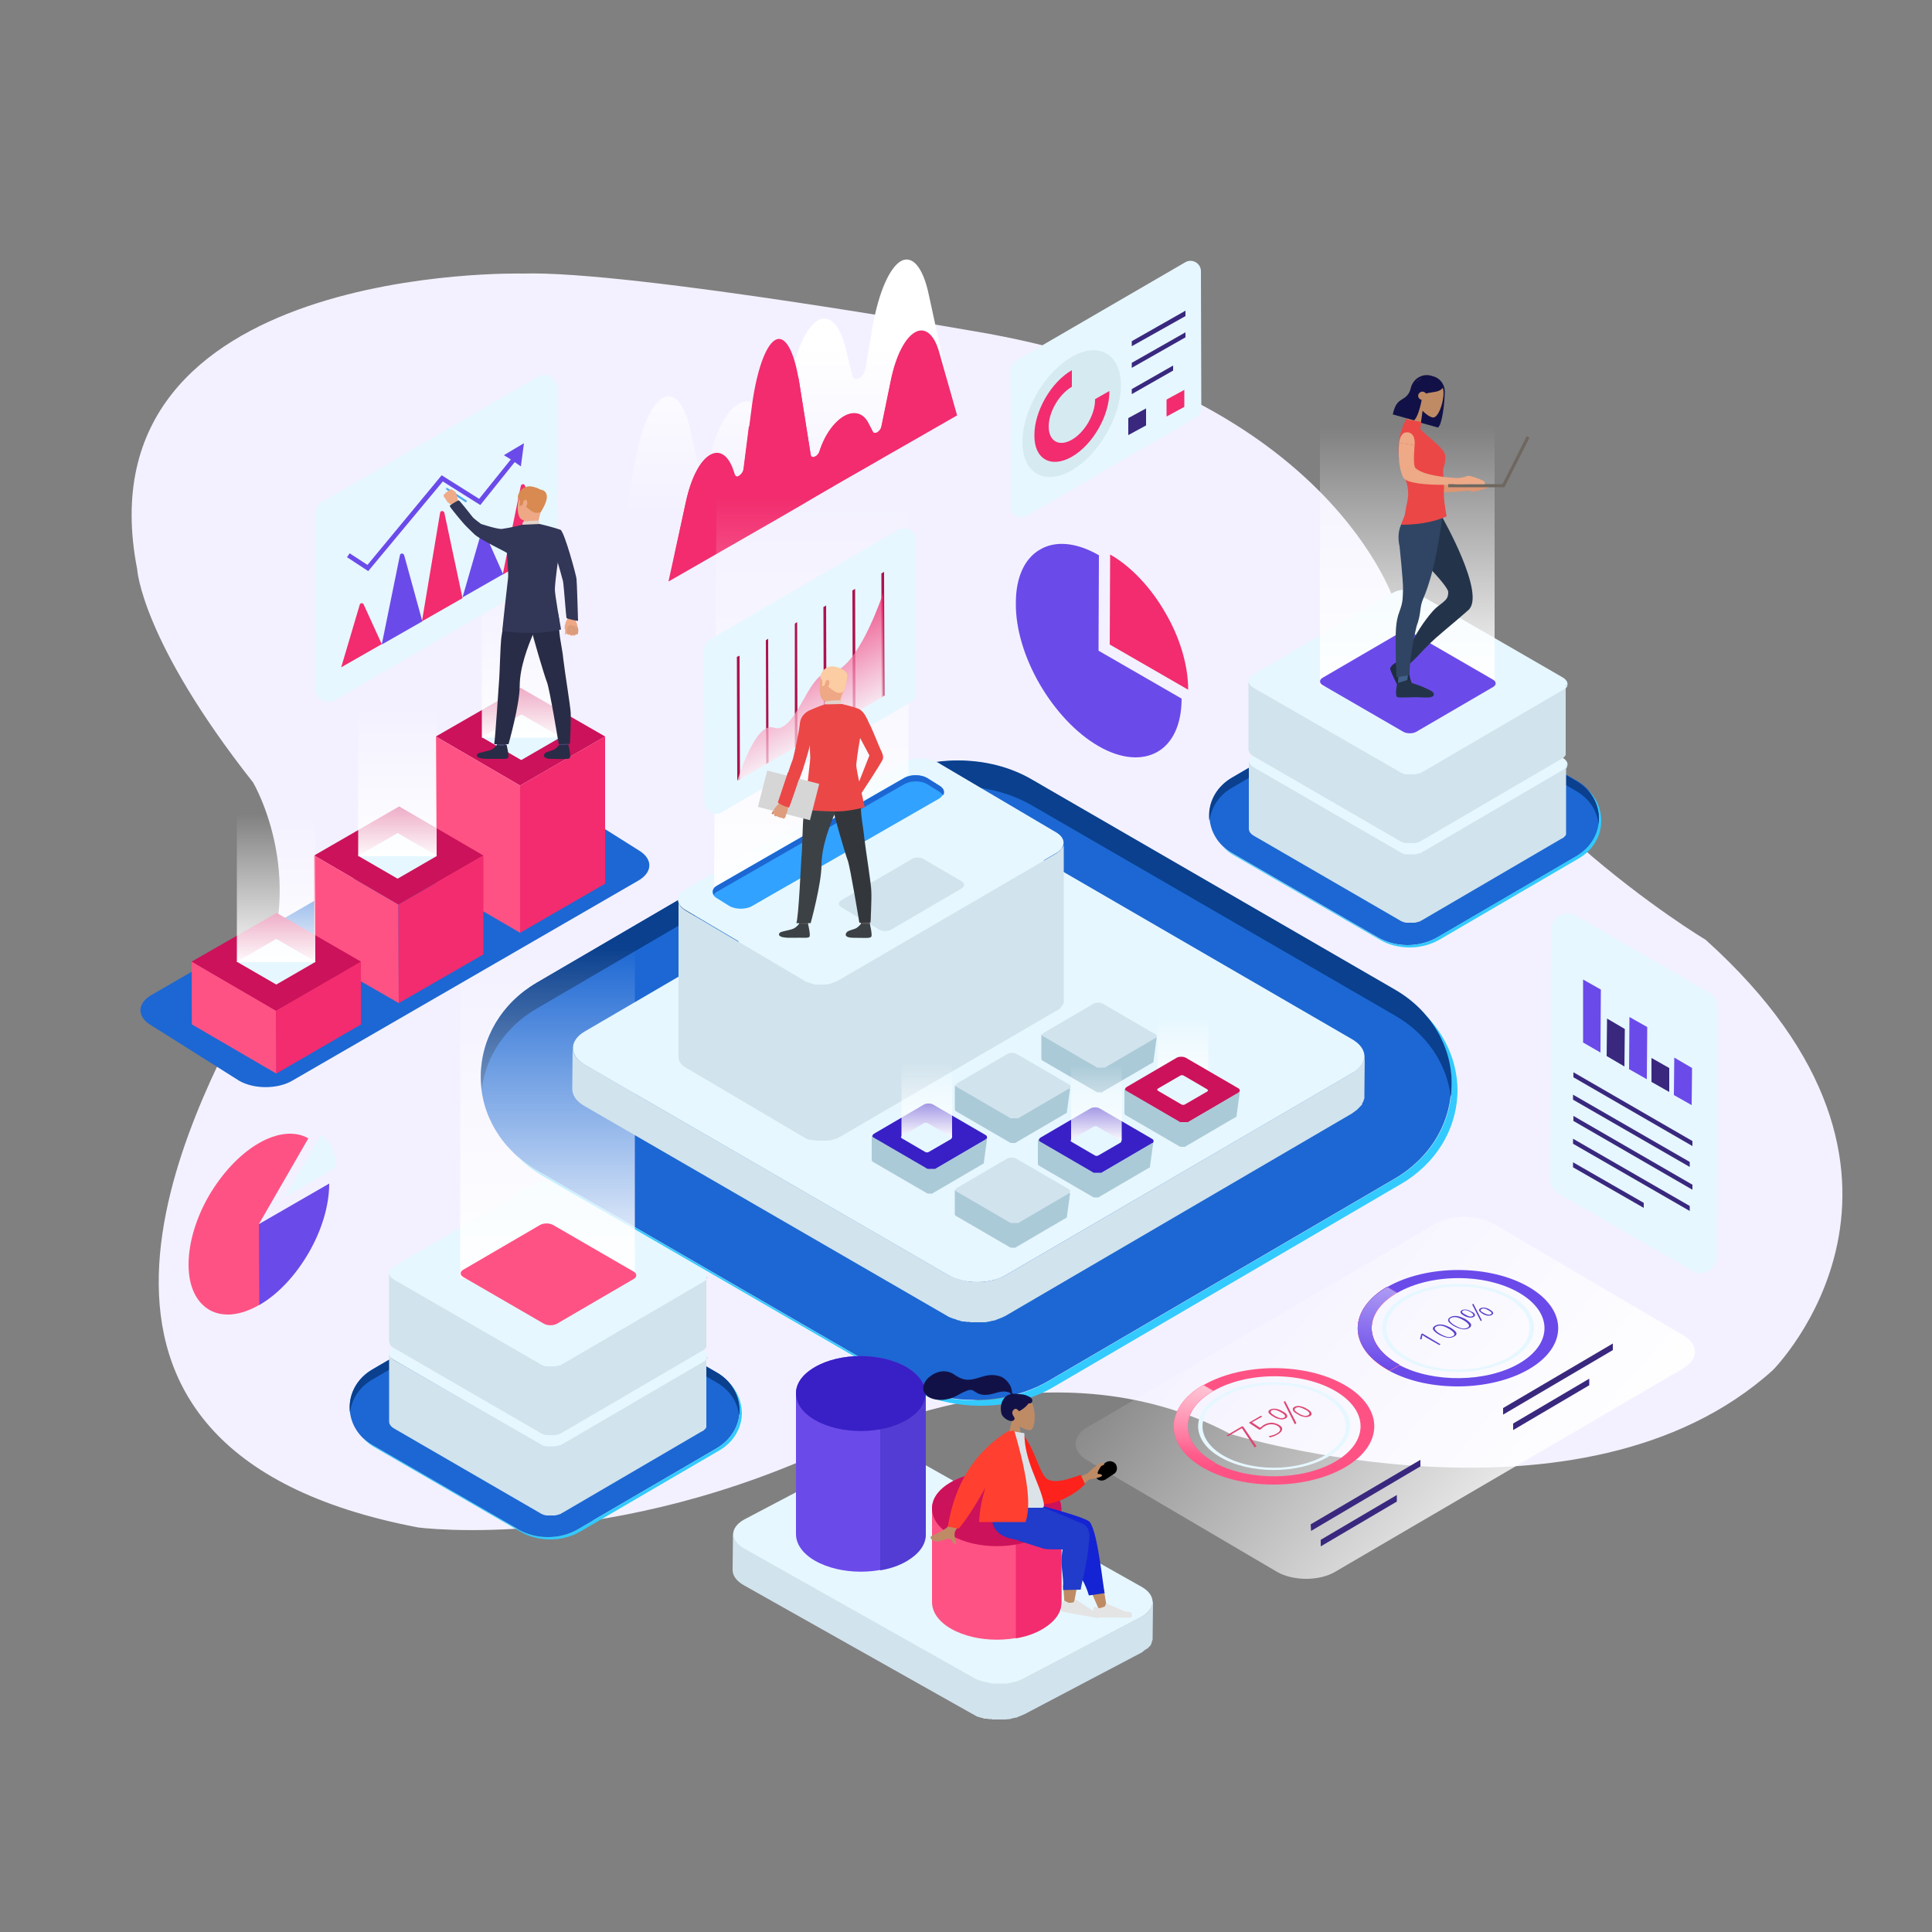 <?xml version="1.0" encoding="utf-8"?>
<!-- Generator: Adobe Illustrator 21.0.2, SVG Export Plug-In . SVG Version: 6.00 Build 0)  -->
<svg version="1.1" xmlns="http://www.w3.org/2000/svg" xmlns:xlink="http://www.w3.org/1999/xlink" x="0px" y="0px"
	 viewBox="0 0 500 500" style="enable-background:new 0 0 500 500;" xml:space="preserve">
<rect x="0" y="0" width="500" height="500" fill="#808080" stroke="none"/>
<style type="text/css">
	.st0{fill:#5C544D;}
	.st1{fill:#3C4145;}
	.st2{fill:#33373B;}
	.st3{fill:#EEA886;}
	.st4{fill:#FCCCA2;}
	.st5{fill:#E2D2CA;}
	.st6{fill:#EB4747;}
	.st7{fill:#D6D6D6;}
	.st8{fill:#C98462;}
	.st9{fill:#DE9D7D;}
	.st10{fill:#F3F1FF;}
	.st11{fill:#1C67D3;}
	.st12{fill:#33CAFF;}
	.st13{fill:#0A408E;}
	.st14{fill:#E6F7FF;}
	.st15{fill:#D1E3ED;}
	.st16{fill:url(#SVGID_1_);}
	.st17{fill:#FF5284;}
	.st18{fill:url(#SVGID_2_);}
	.st19{fill:#6B4AEA;}
	.st20{fill:#523CD3;}
	.st21{fill:#3820C6;}
	.st22{fill:#F22C6E;}
	.st23{fill:#CC125A;}
	.st24{enable-background:new    ;}
	.st25{fill:url(#SVGID_3_);}
	.st26{fill:url(#SVGID_4_);}
	.st27{fill:url(#SVGID_5_);}
	.st28{fill:url(#SVGID_6_);}
	.st29{fill:#39287E;}
	.st30{fill:url(#SVGID_7_);}
	.st31{fill:url(#SVGID_8_);}
	.st32{fill:url(#SVGID_9_);}
	.st33{fill:#DC4772;}
	.st34{fill:url(#SVGID_10_);}
	.st35{fill:#5C40CA;}
	.st36{fill:#D6EAF2;}
	.st37{fill:#31A2FF;}
	.st38{fill:url(#SVGID_11_);}
	.st39{fill:#AD124D;}
	.st40{opacity:0.73;fill:url(#SVGID_12_);}
	.st41{fill:#ABCAD8;}
	.st42{fill:url(#SVGID_13_);}
	.st43{fill:url(#SVGID_14_);}
	.st44{fill:url(#SVGID_15_);}
	.st45{fill:#BF8B65;}
	.st46{fill:#121147;}
	.st47{fill:#1423D3;}
	.st48{fill:#E4E4E4;}
	.st49{fill:#213BCA;}
	.st50{fill:#FD221B;}
	.st51{fill:#DBE3E9;}
	.st52{fill:#FF3F2F;}
	.st53{fill:#DE9673;}
	.st54{fill:#2F4563;}
	.st55{fill:#1E2D40;}
	.st56{fill:#23344A;}
	.st57{fill:#41608A;}
	.st58{fill:#EEA987;}
	.st59{fill:#6E6760;}
	.st60{fill:#DB9C7C;}
	.st61{fill:#323657;}
	.st62{fill:#4DA8F2;}
	.st63{fill:#EFAA88;}
	.st64{fill:#424773;}
	.st65{fill:#292C47;}
	.st66{fill:#D88A51;}
	.st67{fill:#DFE1E8;}
</style>
<g id="BACKGROUND">
	<g>
		<g>
			<path class="st0" d="M222.1,239.7c0,0,0.2,1.3,0.2,1.6c0,0.2,2.1-0.1,2.1-0.1l0.2-1.6C224.6,239.5,222.3,239.5,222.1,239.7z"/>
		</g>
		<g>
			<path class="st1" d="M222.3,241c0,0-0.7,0.8-1.3,1.2c-0.6,0.4-1.7,0.5-2.1,0.9c-0.3,0.3-1,1.4,1.7,1.4c2.7,0,4,0.2,4.3-0.3
				c0.3-0.4-0.4-3.2-0.4-3.2S223.8,241.2,222.3,241z"/>
		</g>
		<g>
			<path class="st0" d="M206.9,239.7c0,0,0.2,1.3,0.2,1.6c0,0.2,2.1-0.1,2.1-0.1l0.2-1.6C209.4,239.5,207.1,239.5,206.9,239.7z"/>
		</g>
		<g>
			<path class="st1" d="M207.1,241c0,0-0.7,0.8-1.3,1.2c-0.6,0.4-3,0.6-3.4,1c-0.3,0.3-0.7,1.3,3.1,1.2c2.7-0.1,4,0.2,4.3-0.3
				c0.3-0.4-0.4-3.2-0.4-3.2S208.6,241.2,207.1,241z"/>
		</g>
		<g>
			<path class="st2" d="M221.3,204.8c0,0,1.1,3.3,1,6.2c-0.1,2.9,0.6,6,0.9,9.1c0.3,3.4,1.7,11.3,1.7,13.1c0,1.8-0.2,7.5-0.2,7.5
				l-2.7,0.1c0,0-2.3-13.9-2.9-15.3c-0.6-1.4-3.5-11.5-3.6-12.7C215.3,211.7,221.3,204.8,221.3,204.8z"/>
		</g>
		<g>
			<path class="st1" d="M209.8,205.4c0,0-1.5,7.9-1.7,9.7c-0.2,1.8-0.3,8.6-0.4,9.7c-0.1,1.1-0.7,14.5-1.2,16.1h3.5
				c0,0,2.7-9.7,2.7-14.3c0-4.6,2.1-10,3.4-13c1.3-3,4.4-3.1,5.2-8.7C221.3,204.8,210.9,203.6,209.8,205.4z"/>
		</g>
		<g>
			<path class="st3" d="M216.9,178.4c0,0-2.8-1-4,1.1c-1.3,2.1-1.1,6.3,0.2,6.8c1.4,0.5,3.5,0.2,4.2-1.1c0.7-1.3,1.4-3.2,1.3-4.5
				C218.6,179.4,217.6,178.7,216.9,178.4z"/>
		</g>
		<g>
			<path class="st3" d="M213.6,186.1c0,0,0.1,0.7-0.1,1.1c-0.2,0.4,3.5,0.4,3.5,0.4s0.3-1.9,0.9-3.6
				C218.4,182.3,213.6,186.1,213.6,186.1z"/>
		</g>
		<g>
			<path class="st4" d="M217.8,184c0,0-0.3,0.4-1.3,0.3c-1-0.2-2.3-1.5-2.7-1.7c-0.4-0.1-0.4-0.4-0.4-0.4l-0.3,0.4l-0.5,0
				c0,0,0.4-1.2-0.2-1.7c-0.6-0.5,0.7-4,3.9-2.8c0,0,2.5,0.7,2.4,2.1C218.8,181.6,218.4,183.3,217.8,184z"/>
		</g>
		<g>
			<path class="st5" d="M213.3,187.1c0,0,0-0.7,0.3-0.7c0.3-0.1,3.4-0.4,3.8-0.2v0.8C217.4,187,216.7,187.4,213.3,187.1z"/>
		</g>
		<g>
			<path class="st3" d="M213.5,181.6c0.1-0.2,0.7-0.9,0.9-0.2c0.2,0.7-0.4,1.7-0.7,1.6C213.4,183,213.3,182.2,213.5,181.6z"/>
		</g>
		<g>
			<path class="st6" d="M213.3,187.1c0,0-1.7,0.6-3.7,1.4c0,0-2.3,0.8-2.5,3.3c-0.1,1.3-1.5,8.3-1.8,8.9c-0.3,0.6-3.4,10.1-3.5,10.3
				c-0.1,0.2,2.5,1.3,2.7,1.2c0.2-0.1,3-8.7,3.3-9.3c0,0,1.6-5.2,1.7-5.9c0,0,0,2.2,0.1,2.8c0.1,0.6-1.5,12.6-1.4,12.9
				c0,0.3,7,0.7,9.8,0.4c2.8-0.3,5-1,5-1s-2.2-9.4-2.1-10.5c0.1-2.3,0.9-6.6,0.9-6.6l2.3,4.3l-2.9,7.5l0.7,2.3c0,0,5.4-8.2,5.6-8.9
				c0.2-0.7-0.3-1.7-0.6-2.3c-0.3-0.6-2.2-5.3-2.6-6c-0.4-0.7-1.2-3.3-3-4c-1.5-0.6-4-1.1-4-1.1L213.3,187.1z"/>
		</g>
		<g>
			
				<rect x="197.8" y="204.8" transform="matrix(0.969 0.248 -0.248 0.969 58.422 -44.193)" class="st7" width="13.2" height="9.2"/>
		</g>
		<g>
			<path class="st8" d="M200.7,213.1c0,0-0.4,0.6-0.5,0.8c-0.1,0.2,0.3,0.3,0.5,0.1C201,213.8,200.7,213.1,200.7,213.1z"/>
		</g>
		<g>
			<path class="st9" d="M203.4,215.2c0,0,0.2-0.2,0.3-0.4c0,0,0.1-0.3,0.1-0.5c0-0.1,0-0.1,0.1-0.1c0.1-0.1,0.2-0.4,0.3-0.8
				c0.1-0.4,0.2-2,0.2-2l-1-0.2l-0.8-0.2c0,0-1.7,1.7-1.8,2c0,0,0,0.1,0,0.1c-0.1,0.3,0,0.5,0,0.7c0,0.1,0,0.6,0.1,0.7
				c0.2,0.1,0.4,0.2,0.5,0.1c0,0,0.4,0.3,0.7,0.3c0,0,0.3,0.3,0.7,0.1C202.8,215.1,203.2,215.3,203.4,215.2z"/>
		</g>
		<g>
			<path class="st6" d="M207.3,204.8c0,0-2.3,6.9-2.7,7.6c0,0-1.7-0.3-2.7-1.2l2.5-7.4L207.3,204.8z"/>
		</g>
	</g>
	<path class="st10" d="M135.3,70.8c0,0-115.3-2.9-99.8,76.5c0,0,1,18.4,30,55.2c0,0,15.5,26.2,0,55.2
		C50.1,286.8,1.6,375,108.2,395.3c0,0,50.4,6.8,110.4-22.3c0,0,52.3-27.1,99.8-1.9c0,0,91,28.1,140.4-16.5c0,0,50.4-50.4-17.4-111.4
		c0,0-60.1-35.8-80.4-87.2c0,0-16.7-53.4-105-69.6C256,86.4,163.4,69.9,135.3,70.8z"/>
</g>
<g id="OBJECTS">
	<g>
		<g>
			<path class="st11" d="M252.2,362.3c-6.9,0-13.5-1.7-19.1-4.9l-94-54.4c-9.2-5.3-14.7-14.4-14.7-24.3c0-9.9,5.4-19,14.6-24.4
				l89.7-52.4c5.6-3.2,12.2-5,19.1-5c6.9,0,13.5,1.7,19.1,4.9l94,54.4c9.2,5.3,14.7,14.4,14.7,24.4c0,9.9-5.4,19-14.6,24.4
				l-89.7,52.4C265.8,360.6,259.1,362.3,252.2,362.3z"/>
			<path class="st12" d="M368.2,262c4.7,5.1,7.4,11.7,7.5,18.6c0,9.9-5.4,19-14.6,24.4l-89.7,52.4c-5.6,3.3-12.2,5-19.1,5
				c-6.9,0-13.5-1.7-19.1-4.9l-94-54.4c-2.1-1.2-4-2.7-5.7-4.3c2,2.2,4.5,4.1,7.2,5.7l94,54.4c5.5,3.2,12.1,4.9,19.1,4.9
				c6.9,0,13.6-1.7,19.1-5l89.7-52.4c9.1-5.3,14.6-14.4,14.6-24.4C377.1,274.4,373.8,267.3,368.2,262z"/>
			<path class="st13" d="M139.1,260.9l89.7-52.4c5.6-3.2,12.2-5,19.1-5c6.9,0,13.5,1.7,19.1,4.9l94,54.4
				c8.2,4.7,13.4,12.4,14.5,21.1c0.1-1.1,0.2-2.2,0.2-3.4c0-9.9-5.5-19.1-14.7-24.4l-94-54.4c-5.5-3.2-12.1-4.9-19.1-4.9
				c-6.9,0-13.5,1.7-19.1,5l-89.7,52.4c-9.2,5.3-14.6,14.4-14.6,24.4c0,1.1,0.1,2.2,0.2,3.3C125.7,273.3,130.9,265.6,139.1,260.9z"
				/>
		</g>
		<g>
			<g>
				<path class="st11" d="M141.8,397.8c-2.8,0-5.4-0.7-7.7-2L96.4,374c-3.7-2.1-5.9-5.8-5.9-9.8c0-4,2.2-7.6,5.9-9.8l36-21
					c2.2-1.3,4.9-2,7.7-2c2.8,0,5.4,0.7,7.7,2l37.7,21.8c3.7,2.1,5.9,5.8,5.9,9.8c0,4-2.2,7.6-5.9,9.8l-36,21
					C147.2,397.1,144.6,397.8,141.8,397.8z"/>
				<path class="st12" d="M188.4,357.5c1.9,2.1,3,4.7,3,7.5c0,4-2.2,7.6-5.9,9.8l-36,21c-2.2,1.3-4.9,2-7.7,2c-2.8,0-5.4-0.7-7.7-2
					L96.4,374c-0.9-0.5-1.6-1.1-2.3-1.7c0.8,0.9,1.8,1.7,2.9,2.3l37.7,21.8c2.2,1.3,4.9,2,7.7,2c2.8,0,5.4-0.7,7.7-2l36-21
					c3.7-2.1,5.9-5.8,5.9-9.8C191.9,362.5,190.6,359.6,188.4,357.5z"/>
				<path class="st13" d="M96.4,357l36-21c2.2-1.3,4.9-2,7.7-2c2.8,0,5.4,0.7,7.7,2l37.7,21.8c3.3,1.9,5.4,5,5.8,8.5
					c0.1-0.4,0.1-0.9,0.1-1.3c0-4-2.2-7.7-5.9-9.8l-37.7-21.8c-2.2-1.3-4.9-2-7.7-2c-2.8,0-5.4,0.7-7.7,2l-36,21
					c-3.7,2.1-5.9,5.8-5.9,9.8c0,0.4,0,0.9,0.1,1.3C91,362,93.1,358.9,96.4,357z"/>
			</g>
			<g>
				<path class="st14" d="M181.9,349.3c1.7,1,1.7,2.5,0,3.5l-36.1,21.1c-1.7,1-4.3,1-6,0L102,352c-1.7-1-1.7-2.5,0-3.5l36.1-21.1
					c1.7-1,4.3-1,6,0L181.9,349.3z"/>
				<path class="st15" d="M183.1,351.1c0,0,0,0.1,0,0.1c0,0,0,0.1,0,0.1c0,0,0,0.1,0,0.1c0,0,0,0.1,0,0.1c0,0,0,0.1-0.1,0.1
					c0,0,0,0.1-0.1,0.1c0,0-0.1,0.1-0.1,0.1c0,0-0.1,0.1-0.1,0.1c0,0,0,0,0,0c-0.1,0.1-0.1,0.1-0.2,0.2c0,0-0.1,0.1-0.1,0.1
					c0,0-0.1,0.1-0.1,0.1c0,0-0.1,0.1-0.2,0.1c-0.1,0-0.1,0.1-0.2,0.1l-36.1,21.1c-0.1,0.1-0.3,0.1-0.4,0.2c0,0-0.1,0-0.1,0.1
					c-0.1,0-0.2,0.1-0.3,0.1c0,0-0.1,0-0.1,0c-0.1,0-0.1,0-0.2,0.1c-0.1,0-0.1,0-0.2,0c-0.1,0-0.2,0-0.2,0.1c-0.1,0-0.1,0-0.2,0
					c-0.2,0-0.3,0.1-0.5,0.1c-0.1,0-0.1,0-0.2,0c-0.1,0-0.2,0-0.3,0c-0.1,0-0.1,0-0.2,0c-0.1,0-0.2,0-0.2,0c-0.1,0-0.1,0-0.2,0
					c-0.1,0-0.1,0-0.2,0c-0.1,0-0.1,0-0.2,0c-0.1,0-0.1,0-0.2,0c-0.1,0-0.1,0-0.2,0c-0.1,0-0.2,0-0.2,0c-0.1,0-0.1,0-0.2,0
					c-0.1,0-0.2,0-0.3-0.1c0,0-0.1,0-0.1,0c-0.2,0-0.3-0.1-0.5-0.2c-0.1,0-0.1-0.1-0.2-0.1c0,0-0.1,0-0.1,0
					c-0.1-0.1-0.2-0.1-0.3-0.2L102,352c-0.8-0.5-1.3-1.1-1.3-1.8l0,17.7c0,0.6,0.4,1.3,1.3,1.8l37.8,21.9c0.1,0.1,0.2,0.1,0.3,0.2
					c0,0,0.1,0,0.1,0c0.1,0,0.1,0.1,0.2,0.1c0,0,0,0,0,0c0.1,0.1,0.3,0.1,0.5,0.2c0,0,0,0,0,0c0,0,0.1,0,0.1,0c0.1,0,0.2,0,0.3,0.1
					c0,0,0,0,0.1,0c0,0,0.1,0,0.1,0c0.1,0,0.1,0,0.2,0c0,0,0.1,0,0.1,0c0,0,0.1,0,0.1,0c0.1,0,0.1,0,0.2,0c0,0,0.1,0,0.1,0
					c0,0,0.1,0,0.1,0c0.1,0,0.1,0,0.2,0c0,0,0.1,0,0.1,0c0,0,0.1,0,0.1,0c0.1,0,0.2,0,0.2,0c0,0,0.1,0,0.1,0c0,0,0,0,0.1,0
					c0.1,0,0.2,0,0.3,0c0,0,0.1,0,0.1,0c0,0,0,0,0,0c0.2,0,0.3,0,0.5-0.1c0,0,0,0,0,0c0,0,0.1,0,0.1,0c0.1,0,0.2,0,0.2-0.1
					c0.1,0,0.1,0,0.2,0c0.1,0,0.1,0,0.2-0.1c0,0,0,0,0,0c0,0,0,0,0.1,0c0.1,0,0.2-0.1,0.3-0.1c0,0,0.1,0,0.1-0.1
					c0.1-0.1,0.3-0.1,0.4-0.2l36.1-21.1c0,0,0,0,0.1,0c0,0,0.1,0,0.1-0.1c0.1,0,0.1-0.1,0.2-0.1c0,0,0.1-0.1,0.1-0.1
					c0,0,0.1-0.1,0.1-0.1c0,0,0,0,0,0c0.1-0.1,0.1-0.1,0.2-0.2c0,0,0,0,0,0c0,0,0.1-0.1,0.1-0.1c0,0,0,0,0,0c0,0,0.1-0.1,0.1-0.1
					c0,0,0,0,0-0.1c0,0,0,0,0,0c0,0,0-0.1,0.1-0.1c0,0,0-0.1,0-0.1c0,0,0,0,0,0c0,0,0-0.1,0-0.1c0,0,0-0.1,0-0.1c0,0,0,0,0,0
					c0,0,0-0.1,0-0.1c0,0,0-0.1,0-0.1c0,0,0,0,0,0l0-17.7C183.1,351.1,183.1,351.1,183.1,351.1z"/>
			</g>
			<path class="st14" d="M181.9,328.5c1.7,1,1.7,2.5,0,3.5l-36.1,21.1c-1.7,1-4.3,1-6,0L102,331.2c-1.7-1-1.7-2.5,0-3.5l36.1-21.1
				c1.7-1,4.3-1,6,0L181.9,328.5z"/>
			<path class="st15" d="M183.1,330.4c0,0,0,0.1,0,0.1c0,0,0,0.1,0,0.1c0,0,0,0.1,0,0.1c0,0,0,0.1,0,0.1c0,0,0,0.1-0.1,0.1
				c0,0,0,0.1-0.1,0.1c0,0-0.1,0.1-0.1,0.1c0,0-0.1,0.1-0.1,0.1c0,0,0,0,0,0c-0.1,0.1-0.1,0.1-0.2,0.2c0,0-0.1,0.1-0.1,0.1
				c0,0-0.1,0.1-0.1,0.1c0,0-0.1,0.1-0.2,0.1c-0.1,0-0.1,0.1-0.2,0.1l-36.1,21.1c-0.1,0.1-0.3,0.1-0.4,0.2c0,0-0.1,0-0.1,0.1
				c-0.1,0-0.2,0.1-0.3,0.1c0,0-0.1,0-0.1,0c-0.1,0-0.1,0-0.2,0.1c-0.1,0-0.1,0-0.2,0c-0.1,0-0.2,0-0.2,0.1c-0.1,0-0.1,0-0.2,0
				c-0.2,0-0.3,0.1-0.5,0.1c-0.1,0-0.1,0-0.2,0c-0.1,0-0.2,0-0.3,0c-0.1,0-0.1,0-0.2,0c-0.1,0-0.2,0-0.2,0c-0.1,0-0.1,0-0.2,0
				c-0.1,0-0.1,0-0.2,0c-0.1,0-0.1,0-0.2,0c-0.1,0-0.1,0-0.2,0c-0.1,0-0.1,0-0.2,0c-0.1,0-0.2,0-0.2,0c-0.1,0-0.1,0-0.2,0
				c-0.1,0-0.2,0-0.3-0.1c0,0-0.1,0-0.1,0c-0.2,0-0.3-0.1-0.5-0.2c-0.1,0-0.1-0.1-0.2-0.1c0,0-0.1,0-0.1,0c-0.1-0.1-0.2-0.1-0.3-0.2
				L102,331.2c-0.8-0.5-1.3-1.1-1.3-1.8l0,17.7c0,0.6,0.4,1.3,1.3,1.8l37.8,21.9c0.1,0.1,0.2,0.1,0.3,0.2c0,0,0.1,0,0.1,0
				c0.1,0,0.1,0.1,0.2,0.1c0,0,0,0,0,0c0.1,0.1,0.3,0.1,0.5,0.2c0,0,0,0,0,0c0,0,0.1,0,0.1,0c0.1,0,0.2,0,0.3,0.1c0,0,0,0,0.1,0
				c0,0,0.1,0,0.1,0c0.1,0,0.1,0,0.2,0c0,0,0.1,0,0.1,0c0,0,0.1,0,0.1,0c0.1,0,0.1,0,0.2,0c0,0,0.1,0,0.1,0c0,0,0.1,0,0.1,0
				c0.1,0,0.1,0,0.2,0c0,0,0.1,0,0.1,0c0,0,0.1,0,0.1,0c0.1,0,0.2,0,0.2,0c0,0,0.1,0,0.1,0c0,0,0,0,0.1,0c0.1,0,0.2,0,0.3,0
				c0,0,0.1,0,0.1,0c0,0,0,0,0,0c0.2,0,0.3,0,0.5-0.1c0,0,0,0,0,0c0,0,0.1,0,0.1,0c0.1,0,0.2,0,0.2-0.1c0.1,0,0.1,0,0.2,0
				c0.1,0,0.1,0,0.2-0.1c0,0,0,0,0,0c0,0,0,0,0.1,0c0.1,0,0.2-0.1,0.3-0.1c0,0,0.1,0,0.1-0.1c0.1-0.1,0.3-0.1,0.4-0.2l36.1-21.1
				c0,0,0,0,0.1,0c0,0,0.1,0,0.1-0.1c0.1,0,0.1-0.1,0.2-0.1c0,0,0.1-0.1,0.1-0.1c0,0,0.1-0.1,0.1-0.1c0,0,0,0,0,0
				c0.1-0.1,0.1-0.1,0.2-0.2c0,0,0,0,0,0c0,0,0.1-0.1,0.1-0.1c0,0,0,0,0,0c0,0,0.1-0.1,0.1-0.1c0,0,0,0,0-0.1c0,0,0,0,0,0
				c0,0,0-0.1,0.1-0.1c0,0,0-0.1,0-0.1c0,0,0,0,0,0c0,0,0-0.1,0-0.1c0,0,0-0.1,0-0.1c0,0,0,0,0,0c0,0,0-0.1,0-0.1c0,0,0-0.1,0-0.1
				c0,0,0,0,0,0l0-17.7C183.1,330.3,183.1,330.3,183.1,330.4z"/>
			<linearGradient id="SVGID_1_" gradientUnits="userSpaceOnUse" x1="141.739" y1="332.387" x2="141.739" y2="244.899">
				<stop  offset="0" style="stop-color:#FFFFFF"/>
				<stop  offset="1" style="stop-color:#FFFFFF;stop-opacity:0"/>
			</linearGradient>
			<rect x="119.1" y="204.2" class="st16" width="45.2" height="126.7"/>
			<path class="st17" d="M164,329.1c0.9,0.5,0.9,1.4,0,1.9l-19.9,11.6c-0.9,0.5-2.4,0.5-3.3,0l-20.9-12.1c-0.9-0.5-0.9-1.4,0-1.9
				l19.9-11.6c0.9-0.5,2.4-0.5,3.3,0L164,329.1z"/>
		</g>
		<g>
			<g>
				<path class="st11" d="M364.3,244.6c-2.8,0-5.4-0.7-7.7-2l-37.7-21.8c-3.7-2.1-5.9-5.8-5.9-9.8c0-4,2.2-7.6,5.9-9.8l36-21
					c2.2-1.3,4.9-2,7.7-2c2.8,0,5.4,0.7,7.7,2l37.7,21.8c3.7,2.1,5.9,5.8,5.9,9.8c0,4-2.2,7.6-5.9,9.8l-36,21
					C369.7,243.9,367,244.6,364.3,244.6z"/>
				<path class="st12" d="M410.8,204.3c1.9,2.1,3,4.7,3,7.5c0,4-2.2,7.6-5.9,9.8l-36,21c-2.2,1.3-4.9,2-7.7,2c-2.8,0-5.4-0.7-7.7-2
					l-37.7-21.8c-0.9-0.5-1.6-1.1-2.3-1.7c0.8,0.9,1.8,1.7,2.9,2.3l37.7,21.8c2.2,1.3,4.9,2,7.7,2c2.8,0,5.4-0.7,7.7-2l36-21
					c3.7-2.1,5.9-5.8,5.9-9.8C414.4,209.3,413.1,206.4,410.8,204.3z"/>
				<path class="st13" d="M318.8,203.9l36-21c2.2-1.3,4.9-2,7.7-2c2.8,0,5.4,0.7,7.7,2l37.7,21.8c3.3,1.9,5.4,5,5.8,8.5
					c0.1-0.4,0.1-0.9,0.1-1.3c0-4-2.2-7.7-5.9-9.8l-37.7-21.8c-2.2-1.3-4.9-2-7.7-2c-2.8,0-5.4,0.7-7.7,2l-36,21
					c-3.7,2.1-5.9,5.8-5.9,9.8c0,0.4,0,0.9,0.1,1.3C313.5,208.8,315.6,205.7,318.8,203.9z"/>
			</g>
			<g>
				<path class="st14" d="M404.4,196.1c1.7,1,1.7,2.5,0,3.5l-36.1,21.1c-1.7,1-4.4,1-6,0l-37.8-21.9c-1.7-1-1.7-2.5,0-3.5l36.1-21.1
					c1.7-1,4.3-1,6,0L404.4,196.1z"/>
				<path class="st15" d="M405.6,197.9c0,0,0,0.1,0,0.1c0,0,0,0.1,0,0.1c0,0,0,0.1,0,0.1c0,0,0,0.1,0,0.1c0,0,0,0.1-0.1,0.1
					c0,0,0,0.1-0.1,0.1c0,0-0.1,0.1-0.1,0.1c0,0-0.1,0.1-0.1,0.1c0,0,0,0,0,0c-0.1,0.1-0.1,0.1-0.2,0.2c0,0-0.1,0.1-0.1,0.1
					c0,0-0.1,0.1-0.1,0.1c0,0-0.1,0.1-0.2,0.1c-0.1,0-0.1,0.1-0.2,0.1l-36.1,21.1c-0.1,0.1-0.3,0.1-0.4,0.2c0,0-0.1,0-0.1,0.1
					c-0.1,0-0.2,0.1-0.3,0.1c0,0-0.1,0-0.1,0c-0.1,0-0.1,0-0.2,0.1c-0.1,0-0.1,0-0.2,0c-0.1,0-0.2,0-0.2,0.1c-0.1,0-0.1,0-0.2,0
					c-0.2,0-0.3,0.1-0.5,0.1c-0.1,0-0.1,0-0.2,0c-0.1,0-0.2,0-0.3,0c-0.1,0-0.1,0-0.2,0c-0.1,0-0.2,0-0.2,0c-0.1,0-0.1,0-0.2,0
					c-0.1,0-0.1,0-0.2,0c-0.1,0-0.1,0-0.2,0c-0.1,0-0.1,0-0.2,0c-0.1,0-0.1,0-0.2,0c-0.1,0-0.2,0-0.2,0c-0.1,0-0.1,0-0.2,0
					c-0.1,0-0.2,0-0.3-0.1c0,0-0.1,0-0.1,0c-0.2,0-0.3-0.1-0.5-0.2c-0.1,0-0.1-0.1-0.2-0.1c0,0-0.1,0-0.1,0
					c-0.1-0.1-0.2-0.1-0.3-0.2l-37.8-21.9c-0.8-0.5-1.3-1.1-1.3-1.8l0,17.7c0,0.6,0.4,1.3,1.3,1.8l37.8,21.9
					c0.1,0.1,0.2,0.1,0.3,0.2c0,0,0.1,0,0.1,0c0.1,0,0.1,0.1,0.2,0.1c0,0,0,0,0,0c0.1,0.1,0.3,0.1,0.5,0.2c0,0,0,0,0,0
					c0,0,0.1,0,0.1,0c0.1,0,0.2,0,0.3,0.1c0,0,0,0,0.1,0c0,0,0.1,0,0.1,0c0.1,0,0.1,0,0.2,0c0,0,0.1,0,0.1,0c0,0,0.1,0,0.1,0
					c0.1,0,0.1,0,0.2,0c0,0,0.1,0,0.1,0c0,0,0.1,0,0.1,0c0.1,0,0.1,0,0.2,0c0,0,0.1,0,0.1,0c0,0,0.1,0,0.1,0c0.1,0,0.2,0,0.2,0
					c0,0,0.1,0,0.1,0c0,0,0,0,0.1,0c0.1,0,0.2,0,0.3,0c0,0,0.1,0,0.1,0c0,0,0,0,0,0c0.2,0,0.3,0,0.5-0.1c0,0,0,0,0,0
					c0,0,0.1,0,0.1,0c0.1,0,0.2,0,0.2-0.1c0.1,0,0.1,0,0.2,0c0.1,0,0.1,0,0.2-0.1c0,0,0,0,0,0c0,0,0,0,0.1,0c0.1,0,0.2-0.1,0.3-0.1
					c0,0,0.1,0,0.1-0.1c0.1-0.1,0.3-0.1,0.4-0.2l36.1-21.1c0,0,0,0,0.1,0c0,0,0.1,0,0.1-0.1c0.1,0,0.1-0.1,0.2-0.1
					c0,0,0.1-0.1,0.1-0.1c0,0,0.1-0.1,0.1-0.1c0,0,0,0,0,0c0.1-0.1,0.1-0.1,0.2-0.2c0,0,0,0,0,0c0,0,0.1-0.1,0.1-0.1c0,0,0,0,0,0
					c0,0,0.1-0.1,0.1-0.1c0,0,0,0,0-0.1c0,0,0,0,0,0c0,0,0-0.1,0.1-0.1c0,0,0-0.1,0-0.1c0,0,0,0,0,0c0,0,0-0.1,0-0.1
					c0,0,0-0.1,0-0.1c0,0,0,0,0,0c0,0,0-0.1,0-0.1c0,0,0-0.1,0-0.1c0,0,0,0,0,0l0-17.7C405.6,197.9,405.6,197.9,405.6,197.9z"/>
			</g>
			<path class="st14" d="M404.4,175.3c1.7,1,1.7,2.5,0,3.5l-36.1,21.1c-1.7,1-4.4,1-6,0L324.4,178c-1.7-1-1.7-2.5,0-3.5l36.1-21.1
				c1.7-1,4.3-1,6,0L404.4,175.3z"/>
			<path class="st15" d="M405.6,177.2c0,0,0,0.1,0,0.1c0,0,0,0.1,0,0.1c0,0,0,0.1,0,0.1c0,0,0,0.1,0,0.1c0,0,0,0.1-0.1,0.1
				c0,0,0,0.1-0.1,0.1c0,0-0.1,0.1-0.1,0.1c0,0-0.1,0.1-0.1,0.1c0,0,0,0,0,0c-0.1,0.1-0.1,0.1-0.2,0.2c0,0-0.1,0.1-0.1,0.1
				c0,0-0.1,0.1-0.1,0.1c0,0-0.1,0.1-0.2,0.1c-0.1,0-0.1,0.1-0.2,0.1l-36.1,21.1c-0.1,0.1-0.3,0.1-0.4,0.2c0,0-0.1,0-0.1,0.1
				c-0.1,0-0.2,0.1-0.3,0.1c0,0-0.1,0-0.1,0c-0.1,0-0.1,0-0.2,0.1c-0.1,0-0.1,0-0.2,0c-0.1,0-0.2,0-0.2,0.1c-0.1,0-0.1,0-0.2,0
				c-0.2,0-0.3,0.1-0.5,0.1c-0.1,0-0.1,0-0.2,0c-0.1,0-0.2,0-0.3,0c-0.1,0-0.1,0-0.2,0c-0.1,0-0.2,0-0.2,0c-0.1,0-0.1,0-0.2,0
				c-0.1,0-0.1,0-0.2,0c-0.1,0-0.1,0-0.2,0c-0.1,0-0.1,0-0.2,0c-0.1,0-0.1,0-0.2,0c-0.1,0-0.2,0-0.2,0c-0.1,0-0.1,0-0.2,0
				c-0.1,0-0.2,0-0.3-0.1c0,0-0.1,0-0.1,0c-0.2,0-0.3-0.1-0.5-0.2c-0.1,0-0.1-0.1-0.2-0.1c0,0-0.1,0-0.1,0c-0.1-0.1-0.2-0.1-0.3-0.2
				L324.4,178c-0.8-0.5-1.3-1.1-1.3-1.8l0,17.7c0,0.6,0.4,1.3,1.3,1.8l37.8,21.9c0.1,0.1,0.2,0.1,0.3,0.2c0,0,0.1,0,0.1,0
				c0.1,0,0.1,0.1,0.2,0.1c0,0,0,0,0,0c0.1,0.1,0.3,0.1,0.5,0.2c0,0,0,0,0,0c0,0,0.1,0,0.1,0c0.1,0,0.2,0,0.3,0.1c0,0,0,0,0.1,0
				c0,0,0.1,0,0.1,0c0.1,0,0.1,0,0.2,0c0,0,0.1,0,0.1,0c0,0,0.1,0,0.1,0c0.1,0,0.1,0,0.2,0c0,0,0.1,0,0.1,0c0,0,0.1,0,0.1,0
				c0.1,0,0.1,0,0.2,0c0,0,0.1,0,0.1,0c0,0,0.1,0,0.1,0c0.1,0,0.2,0,0.2,0c0,0,0.1,0,0.1,0c0,0,0,0,0.1,0c0.1,0,0.2,0,0.3,0
				c0,0,0.1,0,0.1,0c0,0,0,0,0,0c0.2,0,0.3,0,0.5-0.1c0,0,0,0,0,0c0,0,0.1,0,0.1,0c0.1,0,0.2,0,0.2-0.1c0.1,0,0.1,0,0.2,0
				c0.1,0,0.1,0,0.2-0.1c0,0,0,0,0,0c0,0,0,0,0.1,0c0.1,0,0.2-0.1,0.3-0.1c0,0,0.1,0,0.1-0.1c0.1-0.1,0.3-0.1,0.4-0.2l36.1-21.1
				c0,0,0,0,0.1,0c0,0,0.1,0,0.1-0.1c0.1,0,0.1-0.1,0.2-0.1c0,0,0.1-0.1,0.1-0.1c0,0,0.1-0.1,0.1-0.1c0,0,0,0,0,0
				c0.1-0.1,0.1-0.1,0.2-0.2c0,0,0,0,0,0c0,0,0.1-0.1,0.1-0.1c0,0,0,0,0,0c0,0,0.1-0.1,0.1-0.1c0,0,0,0,0-0.1c0,0,0,0,0,0
				c0,0,0-0.1,0.1-0.1c0,0,0-0.1,0-0.1c0,0,0,0,0,0c0,0,0-0.1,0-0.1c0,0,0-0.1,0-0.1c0,0,0,0,0,0c0,0,0-0.1,0-0.1c0,0,0-0.1,0-0.1
				c0,0,0,0,0,0l0-17.7C405.6,177.1,405.6,177.1,405.6,177.2z"/>
			<linearGradient id="SVGID_2_" gradientUnits="userSpaceOnUse" x1="364.198" y1="178.861" x2="364.198" y2="110.46">
				<stop  offset="0" style="stop-color:#FFFFFF"/>
				<stop  offset="1" style="stop-color:#FFFFFF;stop-opacity:0"/>
			</linearGradient>
			<rect x="341.6" y="78.6" class="st18" width="45.2" height="99.1"/>
			<path class="st19" d="M386.4,175.9c0.9,0.5,0.9,1.4,0,1.9l-19.9,11.6c-0.9,0.5-2.4,0.5-3.3,0l-20.9-12.1c-0.9-0.5-0.9-1.4,0-1.9
				l19.9-11.6c0.9-0.5,2.4-0.5,3.3,0L386.4,175.9z"/>
		</g>
		<g>
			<g>
				<path class="st14" d="M295.5,410.7c3.7,2.1,3.7,5.6,0,7.7l-30.4,16c-3.7,2.1-9.6,2.1-13.3,0l-59.3-33.4c-3.7-2.1-3.7-5.6,0-7.7
					l30.4-16c3.7-2.1,9.6-2.1,13.3,0L295.5,410.7z"/>
				<path class="st15" d="M298.2,414.9c0,0.1,0,0.2,0,0.3c0,0.1,0,0.2-0.1,0.2c0,0.1,0,0.2-0.1,0.3c0,0.1-0.1,0.2-0.1,0.2
					c0,0.1-0.1,0.2-0.1,0.3c0,0.1-0.1,0.1-0.1,0.2c-0.1,0.1-0.1,0.2-0.2,0.3c-0.1,0.1-0.2,0.2-0.2,0.3c0,0,0,0-0.1,0.1
					c-0.1,0.1-0.3,0.3-0.4,0.4c-0.1,0.1-0.2,0.2-0.3,0.2c-0.1,0.1-0.2,0.1-0.3,0.2c-0.1,0.1-0.2,0.2-0.3,0.2
					c-0.1,0.1-0.2,0.2-0.4,0.2l-30.4,16c-0.3,0.2-0.6,0.3-0.9,0.4c-0.1,0-0.2,0.1-0.3,0.1c-0.2,0.1-0.5,0.2-0.7,0.3
					c-0.1,0-0.2,0.1-0.3,0.1c-0.2,0-0.3,0.1-0.5,0.1c-0.1,0-0.2,0.1-0.4,0.1c-0.2,0-0.3,0.1-0.5,0.1c-0.1,0-0.2,0.1-0.4,0.1
					c-0.4,0.1-0.7,0.1-1.1,0.1c-0.1,0-0.2,0-0.3,0c-0.2,0-0.4,0-0.6,0c-0.1,0-0.3,0-0.4,0c-0.2,0-0.3,0-0.5,0c-0.1,0-0.3,0-0.4,0
					c-0.2,0-0.3,0-0.5,0c-0.1,0-0.3,0-0.4,0c-0.2,0-0.3,0-0.5-0.1c-0.1,0-0.3,0-0.4-0.1c-0.2,0-0.3-0.1-0.5-0.1
					c-0.1,0-0.3-0.1-0.4-0.1c-0.2,0-0.4-0.1-0.6-0.1c-0.1,0-0.2-0.1-0.3-0.1c-0.3-0.1-0.7-0.2-1-0.3c-0.2-0.1-0.3-0.1-0.5-0.2
					c-0.1,0-0.2-0.1-0.2-0.1c-0.2-0.1-0.5-0.2-0.7-0.4l-59.3-33.4c-1.8-1.1-2.8-2.5-2.8-3.9l-0.1,9.5c0,1.4,0.9,2.8,2.8,3.9
					l59.3,33.4c0.2,0.1,0.5,0.2,0.7,0.4c0.1,0,0.2,0.1,0.2,0.1c0.1,0.1,0.3,0.1,0.4,0.2c0,0,0,0,0.1,0c0.3,0.1,0.7,0.2,1,0.3
					c0,0,0.1,0,0.1,0c0.1,0,0.2,0,0.2,0.1c0.2,0.1,0.4,0.1,0.6,0.1c0.1,0,0.1,0,0.2,0c0.1,0,0.2,0,0.2,0c0.2,0,0.3,0.1,0.5,0.1
					c0.1,0,0.1,0,0.2,0c0.1,0,0.1,0,0.2,0c0.2,0,0.3,0,0.5,0.1c0.1,0,0.1,0,0.2,0c0.1,0,0.1,0,0.2,0c0.2,0,0.3,0,0.5,0
					c0.1,0,0.2,0,0.2,0c0.1,0,0.1,0,0.2,0c0.2,0,0.3,0,0.5,0c0.1,0,0.2,0,0.3,0c0.1,0,0.1,0,0.2,0c0.2,0,0.4,0,0.6,0
					c0.1,0,0.2,0,0.3,0c0,0,0.1,0,0.1,0c0.4,0,0.7-0.1,1.1-0.1c0,0,0,0,0.1,0c0.1,0,0.2,0,0.3-0.1c0.2,0,0.3-0.1,0.5-0.1
					c0.1,0,0.2-0.1,0.4-0.1c0.2,0,0.3-0.1,0.5-0.1c0,0,0.1,0,0.1,0c0.1,0,0.1,0,0.2-0.1c0.3-0.1,0.5-0.2,0.7-0.3
					c0.1,0,0.2-0.1,0.3-0.1c0.3-0.1,0.6-0.3,0.9-0.4l30.4-16c0,0,0.1,0,0.1-0.1c0.1-0.1,0.2-0.1,0.2-0.2c0.1-0.1,0.2-0.1,0.3-0.2
					c0.1-0.1,0.2-0.1,0.3-0.2c0.1-0.1,0.2-0.2,0.3-0.2c0,0,0,0,0.1,0c0.1-0.1,0.2-0.2,0.3-0.3c0,0,0,0,0.1-0.1
					c0.1-0.1,0.1-0.1,0.2-0.2c0,0,0-0.1,0.1-0.1c0.1-0.1,0.2-0.2,0.2-0.3c0,0,0.1-0.1,0.1-0.1c0,0,0,0,0-0.1
					c0.1-0.1,0.1-0.2,0.1-0.3c0-0.1,0.1-0.1,0.1-0.2c0,0,0,0,0-0.1c0-0.1,0.1-0.2,0.1-0.3c0-0.1,0-0.1,0.1-0.2c0,0,0,0,0-0.1
					c0-0.1,0-0.2,0-0.3c0-0.1,0-0.1,0-0.2c0,0,0-0.1,0-0.1l0.1-9.5C298.2,414.7,298.2,414.8,298.2,414.9z"/>
			</g>
			<g>
				<path class="st19" d="M239.5,360.7v36.4c0,2.5-1.6,4.9-4.9,6.8c-6.5,3.8-17.1,3.8-23.7,0c-3.3-1.9-4.9-4.4-4.9-6.9v-36.4
					c0-2.5,1.6-4.9,4.9-6.8c6.5-3.8,17.1-3.8,23.7,0C237.9,355.8,239.5,358.2,239.5,360.7z"/>
				<path class="st20" d="M234.6,353.9c-2-1.1-4.3-1.9-6.8-2.4v54.9c2.5-0.4,4.9-1.2,6.9-2.4c3.2-1.9,4.9-4.3,4.9-6.8v-36.4
					C239.5,358.2,237.9,355.8,234.6,353.9z"/>
				<g>
					<path class="st21" d="M239.5,360.7c0,2.5-1.6,4.9-4.9,6.8c-6.5,3.8-17.1,3.8-23.7,0c-3.3-1.9-4.9-4.4-4.9-6.9
						c0-2.5,1.6-4.9,4.9-6.8c6.5-3.8,17.1-3.8,23.7,0C237.9,355.8,239.5,358.2,239.5,360.7z"/>
				</g>
			</g>
			<g>
				<path class="st17" d="M274.7,390.5v24.2c0,2.5-1.6,4.9-4.9,6.8c-6.5,3.8-17.1,3.8-23.7,0c-3.3-1.9-4.9-4.4-4.9-6.9v-24.2
					c0-2.5,1.6-4.9,4.9-6.8c6.5-3.8,17.1-3.8,23.7,0C273,385.5,274.7,388,274.7,390.5z"/>
				<path class="st22" d="M269.7,383.6c-2-1.1-4.3-1.9-6.8-2.4V424c2.5-0.4,4.9-1.2,6.9-2.4c3.2-1.9,4.9-4.3,4.9-6.8v-24.2
					C274.7,388,273,385.5,269.7,383.6z"/>
				<g>
					<path class="st23" d="M274.7,390.5c0,2.5-1.6,4.9-4.9,6.8c-6.5,3.8-17.1,3.8-23.7,0c-3.3-1.9-4.9-4.4-4.9-6.9
						c0-2.5,1.6-4.9,4.9-6.8c6.5-3.8,17.1-3.8,23.7,0C273,385.5,274.7,388,274.7,390.5z"/>
				</g>
			</g>
		</g>
		<g>
			<path class="st19" d="M284.4,143.7l-0.1,24.7l21.5,12.4c0,6.8-2.4,11.6-6.3,13.8c-3.9,2.2-9.3,1.9-15.2-1.5
				c-5.9-3.4-11.3-9.3-15.2-16c-3.9-6.7-6.3-14.3-6.2-21.1c0-6.8,2.4-11.6,6.3-13.8C273.1,139.9,278.5,140.3,284.4,143.7z"/>
			<g>
				<path class="st22" d="M287.3,143.5c5.6,3.2,10.7,8.8,14.3,15.1c3.7,6.3,5.9,13.5,5.9,19.9l-20.3-11.7L287.3,143.5z"/>
			</g>
		</g>
		<g>
			<g>
				<path class="st11" d="M165.2,220c3.8,2.2,3.8,5.7,0,7.9l-89.6,51.8c-3.8,2.2-9.9,2.2-13.7,0l-22.7-14.3c-3.8-2.2-3.8-5.7,0-7.9
					l89.6-51.8c3.8-2.2,9.9-2.2,13.7,0L165.2,220z"/>
				<g>
					<g>
						<g class="st24">
							<g>
								<polygon class="st23" points="112.8,190.6 134.6,203.3 156.6,190.6 134.7,178 								"/>
							</g>
							<g>
								<polygon class="st17" points="112.8,190.6 112.8,228.7 134.6,241.4 134.6,203.3 								"/>
							</g>
							<g>
								<polygon class="st22" points="134.6,203.3 134.6,241.4 156.6,228.7 156.6,190.6 								"/>
							</g>
						</g>
					</g>
					<g>
						<g class="st24">
							<g>
								<polygon class="st23" points="81.3,221.4 103.1,234.1 125.1,221.4 103.3,208.7 								"/>
							</g>
							<g>
								<polygon class="st17" points="81.3,221.4 81.3,247 103.2,259.6 103.1,234.1 								"/>
							</g>
							<g>
								<polygon class="st22" points="103.1,234.1 103.2,259.6 125.1,247 125.1,221.4 								"/>
							</g>
						</g>
					</g>
					<g>
						<g class="st24">
							<g>
								<polygon class="st23" points="49.6,248.9 71.4,261.6 93.4,248.9 71.6,236.3 								"/>
							</g>
							<g>
								<polygon class="st17" points="49.6,248.9 49.7,265.1 71.5,277.8 71.4,261.6 								"/>
							</g>
							<g>
								<polygon class="st22" points="71.4,261.6 71.5,277.8 93.4,265.1 93.4,248.9 								"/>
							</g>
						</g>
					</g>
					<g>
						<g class="st24">
							<g>
								<polygon class="st23" points="49.6,248.9 71.4,261.6 93.4,248.9 71.6,236.3 								"/>
							</g>
							<g>
								<polygon class="st17" points="49.6,248.9 49.7,265.1 71.5,277.8 71.4,261.6 								"/>
							</g>
							<g>
								<polygon class="st22" points="71.4,261.6 71.5,277.8 93.4,265.1 93.4,248.9 								"/>
							</g>
						</g>
					</g>
				</g>
			</g>
			<g>
				<polygon class="st14" points="61.3,248.9 71.5,254.8 81.7,248.9 71.5,243 				"/>
			</g>
			<linearGradient id="SVGID_3_" gradientUnits="userSpaceOnUse" x1="71.463" y1="249.76" x2="71.463" y2="210.519">
				<stop  offset="0" style="stop-color:#FFFFFF"/>
				<stop  offset="1" style="stop-color:#FFFFFF;stop-opacity:0"/>
			</linearGradient>
			<rect x="61.3" y="192.2" class="st25" width="20.3" height="56.8"/>
			<g>
				<polygon class="st14" points="92.7,221.5 102.9,227.4 113.1,221.5 102.9,215.6 				"/>
			</g>
			<linearGradient id="SVGID_4_" gradientUnits="userSpaceOnUse" x1="102.846" y1="222.327" x2="102.846" y2="183.086">
				<stop  offset="0" style="stop-color:#FFFFFF"/>
				<stop  offset="1" style="stop-color:#FFFFFF;stop-opacity:0"/>
			</linearGradient>
			<rect x="92.7" y="164.8" class="st26" width="20.3" height="56.8"/>
			<g>
				<polygon class="st14" points="124.7,190.8 134.9,196.7 145.1,190.8 135,184.9 				"/>
			</g>
			<linearGradient id="SVGID_5_" gradientUnits="userSpaceOnUse" x1="134.887" y1="191.603" x2="134.887" y2="152.362">
				<stop  offset="0" style="stop-color:#FFFFFF"/>
				<stop  offset="1" style="stop-color:#FFFFFF;stop-opacity:0"/>
			</linearGradient>
			<rect x="124.7" y="134.1" class="st27" width="20.3" height="56.8"/>
		</g>
		<g>
			<g>
				<linearGradient id="SVGID_6_" gradientUnits="userSpaceOnUse" x1="202.452" y1="133.435" x2="202.452" y2="89.048">
					<stop  offset="0" style="stop-color:#FFFFFF;stop-opacity:0"/>
					<stop  offset="1" style="stop-color:#FFFFFF"/>
				</linearGradient>
				<path class="st28" d="M233.1,67.6c2.8-1.6,5.7,1.1,7.3,8.8l5.3,24.4l-12.5,7.2l-8.9,5.1l-3.6,2.1l-8.9,5.1l-8,4.6l-4.6,2.6
					l-8,4.6l-7.1,4.1l-5.5,3.2l-7.1,4.1l-12.5,7.2l5.2-30.4c1.6-9.7,4.4-15.6,7.3-17.3c2.8-1.6,5.7,1.1,7.3,8.8l1.7,7.6
					c0.2,0.9,1,1,1.7,0.6c0.7-0.4,1.4-1.3,1.7-2.4c1.6-6.9,4.5-11.5,7.3-13.1c2.8-1.6,5.6-0.3,7.3,4.7l0.7,2.1
					c0.3,0.8,1,0.8,1.7,0.4c0.8-0.4,1.5-1.4,1.7-2.5l1.8-10c1.6-9,4.4-14.6,7.3-16.3c2.8-1.6,5.7,0.8,7.3,7.8l1.6,6.6
					c0.2,0.9,1,1,1.7,0.6c0.8-0.4,1.5-1.4,1.7-2.6l1.8-10.7C227.5,75.2,230.3,69.3,233.1,67.6z"/>
			</g>
			<path class="st22" d="M236.7,107.5l-9.9,5.7l-7,4.1l-2.9,1.7l-7,4.1l-6.3,3.6l-3.6,2.1l-6.3,3.7l-5.6,3.2l-4.3,2.5l-5.6,3.2
				l-3.6,2.1l2.9-13.5c1.4-6.5,3.8-10.8,6.3-12.2c0.1-0.1,0.2-0.1,0.3-0.2l1,4.8c0.2,0.7,0.8,0.8,1.4,0.5c0.6-0.3,1.1-1,1.3-1.9
				c0.2-0.7,0.3-1.4,0.5-2c0.7,0.9,1.2,2.1,1.7,3.7l0.1,0.2c0.2,0.6,0.7,0.6,1.1,0.3c0.5-0.3,1.1-1,1.2-1.8l1.4-11
				c2.1-1,4.2,0.1,5.5,3.9l0.6,1.6c0.2,0.6,0.8,0.7,1.3,0.4c0.6-0.3,1.2-1.1,1.4-2l1.4-7.9c0.7-3.6,1.6-6.6,2.6-8.8
				c0.1,0.6,0.2,1.1,0.3,1.7l2.9,18.3c0.1,0.7,0.6,0.8,1.2,0.5c0.4-0.2,0.9-0.7,1.1-1.4c1.4-4.4,3.9-7.6,6.3-9
				c2.4-1.4,4.9-1,6.3,1.7l1.2,2.3c0.2,0.4,0.6,0.4,1.1,0.2c0.5-0.3,1-0.9,1.2-1.7l2.4-11.7c0.6-3.1,1.5-5.7,2.5-7.8L236.7,107.5z"
				/>
			<g>
				<path class="st22" d="M200.6,88c2.4-1.4,4.9,2.2,6.3,11.4l2.9,18.3c0.1,0.7,0.6,0.8,1.2,0.5c0.4-0.2,0.9-0.7,1.1-1.4
					c1.4-4.4,3.9-7.6,6.3-9c2.4-1.4,4.9-1,6.3,1.7l1.2,2.3c0.2,0.4,0.6,0.4,1.1,0.2c0.5-0.3,1-0.9,1.1-1.7l2.4-11.7
					c1.4-6.8,3.8-11.2,6.3-12.6c2.4-1.4,4.9,0.2,6.3,5.3l4.6,16.2l-10.8,6.2l-7.7,4.4l-3.1,1.8l-7.7,4.4l-6.9,4l-3.9,2.3l-6.9,4
					l-6.1,3.5l-4.7,2.7l-6.1,3.5l-10.8,6.2l4.5-20.6c1.4-6.5,3.8-10.8,6.3-12.2c2.4-1.4,4.9,0,6.3,4.9l0.1,0.2
					c0.2,0.6,0.7,0.6,1.1,0.3c0.5-0.3,1.1-1,1.2-1.8l1.9-14.8C195.7,95.8,198.2,89.4,200.6,88z"/>
			</g>
		</g>
		<g>
			<g>
				<path class="st19" d="M85.2,306.3c0,5.8-2,12.2-5.3,17.9c-3.3,5.7-7.8,10.7-12.9,13.6L67,316.8L85.2,306.3z"/>
			</g>
			<g>
				<path class="st17" d="M66.9,295.9c5-2.9,9.6-3.2,12.9-1.3L67,316.8l0.1,20.9c-5,2.9-9.6,3.2-12.9,1.3c-3.3-1.9-5.4-5.9-5.4-11.7
					c0-5.8,2-12.2,5.3-17.9C57.4,303.8,61.9,298.8,66.9,295.9z"/>
			</g>
			<g>
				<path class="st14" d="M83,293.7c2.4,1.4,3.9,4.3,3.9,8.5l-13.2,7.6L83,293.7z"/>
			</g>
		</g>
		<g>
			<g>
				<path class="st14" d="M444.5,260.5l-0.2,64.8c0,3.2-3.5,5.2-6.3,3.6l-34.7-20c-1.3-0.7-2.1-2.1-2.1-3.6l0.2-64.8
					c0-3.2,3.5-5.2,6.3-3.6l34.7,20C443.7,257.6,444.5,259,444.5,260.5z"/>
			</g>
			<g>
				<g>
					<polygon class="st19" points="414.3,256.1 414.2,272.4 409.7,269.8 409.7,253.5 					"/>
				</g>
				<g>
					<polygon class="st29" points="420.5,266.3 420.4,276 415.8,273.3 415.9,263.6 					"/>
				</g>
				<g>
					<polygon class="st19" points="426.3,265.8 426.2,279.3 421.6,276.7 421.7,263.2 					"/>
				</g>
				<g>
					<polygon class="st29" points="432,276.4 432,282.6 427.4,280 427.4,273.8 					"/>
				</g>
				<g>
					<polygon class="st19" points="437.9,276.4 437.8,286 433.2,283.4 433.3,273.7 					"/>
				</g>
			</g>
			<g>
				<g>
					<polygon class="st29" points="407.2,277.5 407.2,278.8 438,296.6 438,295.3 					"/>
				</g>
				<polyline class="st29" points="407.1,284.6 437.3,302 437.3,300.7 407.1,283.3 				"/>
				<g>
					<polygon class="st29" points="407.2,288.8 407.2,290.1 438,307.9 438,306.6 					"/>
				</g>
				<polyline class="st29" points="407.1,296 437.3,313.4 437.3,312.1 407.1,294.7 				"/>
				<polygon class="st29" points="425.4,311.3 407.1,300.8 407.1,302.1 425.4,312.6 				"/>
			</g>
		</g>
		<g>
			<linearGradient id="SVGID_7_" gradientUnits="userSpaceOnUse" x1="404.054" y1="401.159" x2="309.007" y2="318.956">
				<stop  offset="0" style="stop-color:#FFFFFF"/>
				<stop  offset="1" style="stop-color:#FFFFFF;stop-opacity:0"/>
			</linearGradient>
			<path class="st30" d="M435.5,345.5c4.2,2.4,4.2,6.3,0,8.7l-90,52.6c-4.1,2.4-10.8,2.4-15,0l-49-28.8c-4.2-2.4-4.2-6.3,0-8.7
				l90-52.6c4.1-2.4,10.8-2.4,15,0L435.5,345.5z"/>
			<g>
				<line class="st17" x1="314" y1="359.9" x2="311.4" y2="358.5"/>
				<path class="st17" d="M311.4,358.5c10.2-5.9,26.6-5.9,36.7,0c10.1,5.9,10.1,15.4-0.1,21.3c-9.9,5.7-25.8,5.9-36,0.4
					c-0.2-0.1-0.5-0.3-0.7-0.4c0.2,0.1,0.5,0.3,0.7,0.4l2.6-1.5c8.7,4.6,22.4,4.5,30.9-0.4c8.8-5.1,8.8-13.2,0.1-18.3
					c-8.7-5.1-22.8-5.1-31.6,0"/>
				<path class="st14" d="M342.8,376.7c-7.3,4.2-19,4.2-26.2,0c-7.2-4.2-7.2-11,0.1-15.2c7.3-4.2,19-4.2,26.2,0
					C350.1,365.7,350.1,372.5,342.8,376.7 M315.9,361c-7.7,4.4-7.8,11.7-0.1,16.1c7.7,4.5,20.1,4.4,27.8,0
					c7.7-4.4,7.7-11.7,0.1-16.1C336,356.6,323.6,356.6,315.9,361"/>
				<path class="st17" d="M311.3,379.7c0.2,0.1,0.5,0.3,0.7,0.4l2.6-1.5c-0.2-0.1-0.5-0.3-0.7-0.4c-8.7-5.1-8.7-13.3,0.1-18.3
					l-2.6-1.5C301.3,364.3,301.2,373.9,311.3,379.7"/>
				<path class="st17" d="M311.4,358.5l2.6,1.5c-8.8,5.1-8.8,13.3-0.1,18.3c0.2,0.1,0.5,0.3,0.7,0.4l-2.6,1.5
					c-0.2-0.1-0.5-0.3-0.7-0.4C301.2,373.9,301.3,364.3,311.4,358.5"/>
				
					<linearGradient id="SVGID_8_" gradientUnits="userSpaceOnUse" x1="415.393" y1="376.445" x2="409.173" y2="330.157" gradientTransform="matrix(-1 0 0 1 724.209 0)">
					<stop  offset="0" style="stop-color:#FFFFFF;stop-opacity:0"/>
					<stop  offset="0.123" style="stop-color:#FFFFFF;stop-opacity:0.123"/>
					<stop  offset="1" style="stop-color:#FFFFFF"/>
				</linearGradient>
				<path class="st31" d="M311.3,379.7c0.2,0.1,0.5,0.3,0.7,0.4l2.6-1.5c-0.2-0.1-0.5-0.3-0.7-0.4c-8.7-5.1-8.7-13.3,0.1-18.3
					l-2.6-1.5C301.3,364.3,301.2,373.9,311.3,379.7"/>
				
					<linearGradient id="SVGID_9_" gradientUnits="userSpaceOnUse" x1="415.774" y1="379.275" x2="409.553" y2="332.988" gradientTransform="matrix(-1 0 0 1 724.209 0)">
					<stop  offset="0" style="stop-color:#FFFFFF;stop-opacity:0"/>
					<stop  offset="0.123" style="stop-color:#FFFFFF;stop-opacity:0.123"/>
					<stop  offset="1" style="stop-color:#FFFFFF"/>
				</linearGradient>
				<path class="st32" d="M311.4,358.5l2.6,1.5c-8.8,5.1-8.8,13.3-0.1,18.3c0.2,0.1,0.5,0.3,0.7,0.4l-2.6,1.5
					c-0.2-0.1-0.5-0.3-0.7-0.4C301.2,373.9,301.3,364.3,311.4,358.5"/>
				<g>
					<g>
						<g>
							<path class="st33" d="M334.6,364.9c-0.1-0.3,0-0.6,0.4-0.8c0.4-0.2,0.9-0.3,1.4-0.2c0.6,0.1,1.2,0.3,1.8,0.7
								c0.7,0.4,1.1,0.7,1.2,1.1c0.1,0.3,0,0.6-0.4,0.8c-0.4,0.2-0.9,0.3-1.4,0.2c-0.6-0.1-1.2-0.3-1.8-0.7
								C335.1,365.6,334.7,365.3,334.6,364.9z M337.8,364.8c-1.1-0.6-1.9-0.8-2.5-0.4c-0.3,0.2-0.3,0.4-0.2,0.6
								c0.1,0.2,0.5,0.5,1,0.8c0.5,0.3,1,0.5,1.4,0.6c0.4,0.1,0.7,0,1-0.1C339.2,365.9,338.9,365.4,337.8,364.8"/>
						</g>
						<g>
							<path class="st33" d="M333.1,366.3c0.1,0.3,0,0.6-0.4,0.8c-0.4,0.2-0.9,0.3-1.4,0.2c-0.6-0.1-1.2-0.3-1.8-0.7
								c-0.7-0.4-1-0.7-1.2-1c-0.1-0.3,0-0.6,0.4-0.8c0.4-0.2,0.9-0.3,1.5-0.2c0.6,0.1,1.2,0.3,1.8,0.7
								C332.6,365.6,333,365.9,333.1,366.3z M331.3,367c0.4,0.1,0.7,0,1-0.1c0.6-0.3,0.3-0.8-0.8-1.4c-0.5-0.3-1-0.5-1.4-0.6
								c-0.4-0.1-0.8,0-1,0.1c-0.3,0.2-0.3,0.4-0.2,0.6c0.1,0.2,0.5,0.5,1,0.8C330.4,366.7,330.9,366.9,331.3,367"/>
						</g>
						<g>
							<path class="st33" d="M330.9,368.7c0.7,0.4,1,0.8,0.9,1.2c0,0.4-0.4,0.9-1.1,1.3c-0.3,0.2-0.6,0.3-1,0.5
								c-0.3,0.1-0.7,0.2-1,0.3l-0.4-0.3c0.5-0.1,0.9-0.2,1.2-0.3c0.3-0.1,0.6-0.2,0.9-0.4c0.6-0.3,0.9-0.7,0.9-1
								c0-0.4-0.2-0.7-0.7-1c-0.5-0.3-1-0.4-1.6-0.4c-0.6,0-1.2,0.2-1.7,0.5c-0.4,0.2-0.7,0.5-1,0.8l-0.4,0.1l-2.7-1.8l3.1-1.8
								l0.4,0.2l-2.7,1.5l2.1,1.4c0.4-0.3,0.7-0.5,0.9-0.7c0.7-0.4,1.4-0.6,2.1-0.6C329.7,368.2,330.3,368.4,330.9,368.7z"/>
						</g>
						<g>
							<polygon class="st33" points="321.8,369.3 325.2,374.3 324.7,374.6 321.4,369.6 317.8,371.7 317.4,371.5 321.5,369.1 							
								"/>
						</g>
						<g>
							<polygon class="st33" points="332.2,362.8 332.6,362.6 335.5,368.3 335.1,368.6 							"/>
						</g>
					</g>
				</g>
			</g>
			<g>
				<line class="st17" x1="361.6" y1="334.5" x2="359" y2="333.1"/>
				<path class="st19" d="M359,333.1c10.2-5.9,26.6-5.9,36.7,0c10.1,5.9,10.1,15.4-0.1,21.3c-9.9,5.7-25.8,5.9-36,0.4
					c-0.2-0.1-0.5-0.3-0.7-0.4c0.2,0.1,0.5,0.3,0.7,0.4l2.6-1.5c8.7,4.6,22.4,4.5,30.9-0.4c8.8-5.1,8.8-13.2,0.1-18.3
					c-8.7-5.1-22.8-5.1-31.6,0"/>
				<path class="st14" d="M390.4,351.3c-7.3,4.2-19,4.2-26.2,0c-7.2-4.2-7.2-11,0.1-15.2c7.3-4.2,19-4.2,26.2,0
					C397.7,340.3,397.7,347.1,390.4,351.3 M363.5,335.6c-7.7,4.4-7.8,11.7-0.1,16.1c7.7,4.5,20.1,4.4,27.8,0
					c7.7-4.4,7.7-11.7,0.1-16.1C383.6,331.2,371.2,331.2,363.5,335.6"/>
				<path class="st17" d="M358.9,354.3c0.2,0.1,0.5,0.3,0.7,0.4l2.6-1.5c-0.2-0.1-0.5-0.3-0.7-0.4c-8.7-5.1-8.7-13.3,0.1-18.3
					l-2.6-1.5C348.9,338.9,348.8,348.5,358.9,354.3"/>
				<path class="st17" d="M359,333.1l2.6,1.5c-8.8,5.1-8.8,13.3-0.1,18.3c0.2,0.1,0.5,0.3,0.7,0.4l-2.6,1.5
					c-0.2-0.1-0.5-0.3-0.7-0.4C348.8,348.5,348.9,338.9,359,333.1"/>
				<path class="st19" d="M358.9,354.3c0.2,0.1,0.5,0.3,0.7,0.4l2.6-1.5c-0.2-0.1-0.5-0.3-0.7-0.4c-8.7-5.1-8.7-13.3,0.1-18.3
					l-2.6-1.5C348.9,338.9,348.8,348.5,358.9,354.3"/>
				
					<linearGradient id="SVGID_10_" gradientUnits="userSpaceOnUse" x1="368.186" y1="353.868" x2="361.965" y2="307.581" gradientTransform="matrix(-1 0 0 1 724.209 0)">
					<stop  offset="0" style="stop-color:#FFFFFF;stop-opacity:0"/>
					<stop  offset="0.123" style="stop-color:#FFFFFF;stop-opacity:0.123"/>
					<stop  offset="1" style="stop-color:#FFFFFF"/>
				</linearGradient>
				<path class="st34" d="M359,333.1l2.6,1.5c-8.8,5.1-8.8,13.3-0.1,18.3c0.2,0.1,0.5,0.3,0.7,0.4l-2.6,1.5
					c-0.2-0.1-0.5-0.3-0.7-0.4C348.8,348.5,348.9,338.9,359,333.1"/>
				<g>
					<g>
						<g>
							<path class="st35" d="M376.9,344.9c0.1,0.4,0,0.7-0.6,1c-0.5,0.3-1.1,0.4-1.7,0.3c-0.7-0.1-1.4-0.4-2.2-0.8
								c-0.8-0.5-1.3-0.9-1.5-1.3c-0.2-0.4,0-0.7,0.5-1c0.5-0.3,1.1-0.4,1.8-0.3c0.7,0.1,1.4,0.4,2.2,0.8
								C376.2,344.1,376.7,344.5,376.9,344.9z M374.6,346c0.5,0.1,1,0,1.4-0.2c0.4-0.2,0.5-0.5,0.3-0.8c-0.2-0.3-0.6-0.7-1.3-1.1
								c-0.7-0.4-1.3-0.7-1.9-0.8c-0.6-0.1-1,0-1.4,0.2c-0.4,0.2-0.5,0.5-0.3,0.8c0.2,0.3,0.6,0.7,1.3,1.1
								C373.4,345.6,374.1,345.9,374.6,346"/>
						</g>
						<g>
							<path class="st35" d="M372.8,347.9l-0.3,0.2l-3.5-2c-0.3-0.2-0.6-0.4-0.9-0.6l0,0.1c0,0-0.1,0.4-0.2,1l-0.4,0l0.3-1.3
								l0.3-0.2L372.8,347.9z"/>
						</g>
						<g>
							<path class="st35" d="M380.7,342.7c0.1,0.4,0,0.7-0.5,1c-0.5,0.3-1.1,0.4-1.7,0.3c-0.7-0.1-1.4-0.4-2.2-0.8
								c-0.8-0.5-1.3-0.9-1.5-1.3c-0.1-0.4,0-0.7,0.5-1c0.5-0.3,1.1-0.4,1.8-0.3c0.7,0.1,1.4,0.4,2.2,0.8
								C380,341.9,380.5,342.3,380.7,342.7z M378.4,343.8c0.5,0.1,1,0,1.4-0.2c0.4-0.2,0.5-0.5,0.3-0.8c-0.2-0.3-0.6-0.7-1.3-1.1
								c-0.7-0.4-1.3-0.7-1.9-0.8c-0.6-0.1-1,0-1.4,0.2c-0.4,0.2-0.5,0.5-0.3,0.8c0.2,0.3,0.6,0.7,1.3,1.1
								C377.2,343.4,377.9,343.7,378.4,343.8"/>
						</g>
						<g>
							<path class="st35" d="M381.7,340.2c0.1,0.2,0,0.4-0.3,0.6c-0.3,0.2-0.6,0.2-1.1,0.2c-0.4-0.1-0.9-0.2-1.4-0.5
								c-0.5-0.3-0.8-0.5-0.9-0.8c-0.1-0.2,0-0.4,0.3-0.6c0.3-0.2,0.7-0.2,1.1-0.2c0.4,0.1,0.9,0.2,1.3,0.5
								C381.3,339.6,381.6,339.9,381.7,340.2z M380.3,340.7c0.3,0.1,0.5,0,0.8-0.1c0.4-0.2,0.2-0.6-0.6-1.1
								c-0.4-0.2-0.8-0.4-1.1-0.4c-0.3-0.1-0.6,0-0.8,0.1c-0.2,0.1-0.3,0.3-0.2,0.4c0.1,0.2,0.4,0.4,0.8,0.6
								C379.7,340.5,380,340.6,380.3,340.7"/>
						</g>
						<g>
							<polygon class="st35" points="381,337.6 381.3,337.4 383.5,341.7 383.2,341.9 							"/>
						</g>
						<g>
							<path class="st35" d="M382.8,339.2c-0.1-0.2,0-0.4,0.3-0.6c0.3-0.2,0.7-0.2,1.1-0.2c0.4,0.1,0.9,0.2,1.3,0.5
								c0.5,0.3,0.8,0.5,0.9,0.8c0.1,0.2,0,0.4-0.3,0.6c-0.3,0.2-0.6,0.2-1.1,0.2c-0.4-0.1-0.9-0.2-1.3-0.5
								C383.2,339.7,382.9,339.4,382.8,339.2z M385.2,339.1c-0.8-0.5-1.4-0.6-1.8-0.3c-0.2,0.1-0.3,0.3-0.2,0.4
								c0.1,0.2,0.4,0.4,0.8,0.6s0.8,0.4,1.1,0.4c0.3,0.1,0.5,0,0.8-0.1C386.2,339.9,386,339.5,385.2,339.1"/>
						</g>
					</g>
				</g>
			</g>
			<g>
				<polygon class="st29" points="367.6,377.8 367.6,379.5 339.3,396.2 339.2,394.5 				"/>
			</g>
			<g>
				<polygon class="st29" points="361.5,386.9 361.5,388.6 341.8,400.2 341.8,398.5 				"/>
			</g>
			<g>
				<polygon class="st29" points="417.4,347.7 417.4,349.4 389,366.1 389,364.4 				"/>
			</g>
			<g>
				<polygon class="st29" points="411.3,356.8 411.3,358.5 391.6,370.1 391.6,368.4 				"/>
			</g>
		</g>
		<g>
			<g>
				<path class="st14" d="M144.2,100.5l0.1,45.2c0,1.2-0.6,2.4-1.7,3l-55.9,32.5c-2.3,1.3-5.2-0.3-5.2-3L81.5,133
					c0-1.2,0.6-2.4,1.7-3l55.9-32.5C141.4,96.2,144.2,97.8,144.2,100.5z"/>
			</g>
			<g>
				<g>
					<g>
						<g class="st24">
							<g>
								<path class="st22" d="M134.8,125.7l-4.7,23l10.5-6l-4.7-16.9C135.7,125.1,135,125.2,134.8,125.7z"/>
							</g>
						</g>
					</g>
					<g>
						<g class="st24">
							<g>
								<path class="st19" d="M124.5,138l-4.8,16.6l10.5-6l-4.7-10.6C125.3,137.5,124.6,137.5,124.5,138z"/>
							</g>
						</g>
					</g>
					<g>
						<g class="st24">
							<g>
								<path class="st22" d="M113.9,132.7l-4.7,28.1l10.5-6l-4.7-22.1C114.8,132.1,114,132.1,113.9,132.7z"/>
							</g>
						</g>
					</g>
					<g>
						<g class="st24">
							<g>
								<path class="st19" d="M103.5,143.7l-4.7,23.1l10.5-6l-4.7-17.1C104.4,143.1,103.6,143.1,103.5,143.7z"/>
							</g>
						</g>
					</g>
					<g>
						<g class="st24">
							<g>
								<path class="st22" d="M93.1,156.5l-4.8,16.2l10.5-6l-4.7-10.3C93.9,156,93.2,156,93.1,156.5z"/>
							</g>
						</g>
					</g>
				</g>
				<g>
					<polygon class="st19" points="135.6,114.7 130.4,117.8 132.2,118.9 124,129.1 114.3,123 95.1,146.2 90.5,143.2 89.8,144.2 
						95.3,147.8 114.6,124.6 124.3,130.7 133.2,119.6 134.8,120.7 					"/>
				</g>
			</g>
		</g>
		<g>
			<g>
				<path class="st14" d="M310.8,70.2l0.1,35.5c0,1-0.5,1.9-1.3,2.3l-43.9,25.5c-1.8,1-4.1-0.2-4.1-2.3l-0.1-35.5
					c0-1,0.5-1.9,1.3-2.3l43.9-25.5C308.5,66.8,310.8,68.1,310.8,70.2z"/>
			</g>
			<g>
				<polygon class="st29" points="306.8,80.4 306.8,81.8 292.9,89.6 292.9,88.3 				"/>
			</g>
			<g>
				<polygon class="st29" points="306.8,86 306.8,87.3 292.9,95.2 292.9,93.9 				"/>
			</g>
			<g>
				<polygon class="st29" points="303.6,94.6 292.9,100.7 292.9,102 303.6,95.9 				"/>
			</g>
			<g>
				<polygon class="st29" points="296.6,105.7 292,108.2 292,112.6 296.6,110.1 				"/>
			</g>
			<g>
				<polygon class="st22" points="306.5,100.9 301.9,103.4 301.9,107.8 306.5,105.3 				"/>
			</g>
			<g>
				<g>
					<path class="st36" d="M277.3,92.4c7-4.1,12.8-0.8,12.8,7.3c0,8.1-5.7,17.9-12.7,22c-7,4.1-12.8,0.8-12.8-7.3
						C264.6,106.4,270.2,96.5,277.3,92.4z"/>
				</g>
				<path class="st22" d="M277.4,118.2c5.4-3.1,9.7-10.6,9.7-16.8l0-0.2l-3.7,2.1l0,0.2c0,3.8-2.7,8.4-6,10.3c-3.3,1.9-6,0.4-6-3.4
					c0-3.8,2.7-8.4,6-10.3l0-4.3c-5.4,3.1-9.7,10.6-9.7,16.8C267.6,118.8,272,121.3,277.4,118.2"/>
			</g>
		</g>
		<g>
			<g>
				<path class="st14" d="M350,269c4.1,2.4,4.2,6.3,0,8.7L260.3,330c-4.1,2.4-10.8,2.4-14.9,0l-94-54.4c-4.1-2.4-4.2-6.3,0-8.7
					l89.7-52.4c4.1-2.4,10.8-2.4,14.9,0L350,269z"/>
				<path class="st15" d="M353.1,273.6c0,0.1,0,0.2,0,0.3c0,0.1,0,0.2-0.1,0.3c0,0.1-0.1,0.2-0.1,0.3c0,0.1-0.1,0.2-0.1,0.3
					c0,0.1-0.1,0.2-0.2,0.3c0,0.1-0.1,0.2-0.1,0.2c-0.1,0.1-0.2,0.2-0.2,0.4c-0.1,0.1-0.2,0.2-0.3,0.3c0,0,0,0.1-0.1,0.1
					c-0.1,0.1-0.3,0.3-0.4,0.4c-0.1,0.1-0.2,0.2-0.3,0.3c-0.1,0.1-0.2,0.2-0.3,0.2c-0.1,0.1-0.3,0.2-0.4,0.3
					c-0.1,0.1-0.3,0.2-0.4,0.3L260.3,330c-0.3,0.2-0.7,0.3-1,0.5c-0.1,0-0.2,0.1-0.3,0.1c-0.3,0.1-0.5,0.2-0.8,0.3
					c-0.1,0-0.2,0.1-0.3,0.1c-0.2,0.1-0.4,0.1-0.5,0.2c-0.1,0-0.3,0.1-0.4,0.1c-0.2,0-0.4,0.1-0.6,0.1c-0.1,0-0.3,0.1-0.4,0.1
					c-0.4,0.1-0.8,0.1-1.2,0.2c-0.1,0-0.3,0-0.4,0c-0.2,0-0.5,0-0.7,0c-0.2,0-0.3,0-0.5,0c-0.2,0-0.4,0-0.6,0c-0.2,0-0.3,0-0.5,0
					c-0.2,0-0.4,0-0.5,0c-0.2,0-0.3,0-0.5,0c-0.2,0-0.4,0-0.5-0.1c-0.2,0-0.3,0-0.5-0.1c-0.2,0-0.4-0.1-0.6-0.1
					c-0.1,0-0.3-0.1-0.4-0.1c-0.2,0-0.4-0.1-0.7-0.2c-0.1,0-0.2-0.1-0.4-0.1c-0.4-0.1-0.8-0.2-1.1-0.4c-0.2-0.1-0.4-0.1-0.5-0.2
					c-0.1,0-0.2-0.1-0.3-0.1c-0.3-0.1-0.5-0.3-0.8-0.4l-94-54.4c-2.1-1.2-3.1-2.8-3.1-4.4l-0.1,10.7c0,1.6,1,3.2,3.1,4.4l94,54.4
					c0.2,0.1,0.5,0.3,0.8,0.4c0.1,0,0.2,0.1,0.3,0.1c0.2,0.1,0.3,0.1,0.5,0.2c0,0,0,0,0.1,0c0.4,0.1,0.7,0.3,1.1,0.4
					c0,0,0.1,0,0.1,0c0.1,0,0.2,0,0.3,0.1c0.2,0.1,0.4,0.1,0.7,0.2c0.1,0,0.1,0,0.2,0c0.1,0,0.2,0,0.3,0c0.2,0,0.4,0.1,0.6,0.1
					c0.1,0,0.1,0,0.2,0c0.1,0,0.2,0,0.2,0c0.2,0,0.4,0,0.5,0.1c0.1,0,0.2,0,0.3,0c0.1,0,0.2,0,0.2,0c0.2,0,0.4,0,0.5,0
					c0.1,0,0.2,0,0.3,0c0.1,0,0.1,0,0.2,0c0.2,0,0.4,0,0.6,0c0.1,0,0.2,0,0.3,0c0.1,0,0.1,0,0.2,0c0.2,0,0.5,0,0.7,0
					c0.1,0,0.2,0,0.3,0c0,0,0.1,0,0.1,0c0.4,0,0.8-0.1,1.2-0.2c0,0,0,0,0.1,0c0.1,0,0.2,0,0.3-0.1c0.2,0,0.4-0.1,0.6-0.1
					c0.1,0,0.3-0.1,0.4-0.1c0.2,0,0.4-0.1,0.5-0.2c0,0,0.1,0,0.1,0c0.1,0,0.1,0,0.2-0.1c0.3-0.1,0.6-0.2,0.8-0.3
					c0.1,0,0.2-0.1,0.3-0.1c0.3-0.2,0.7-0.3,1-0.5l89.7-52.4c0,0,0.1-0.1,0.1-0.1c0.1-0.1,0.2-0.1,0.3-0.2c0.1-0.1,0.3-0.2,0.4-0.3
					c0.1-0.1,0.2-0.2,0.3-0.2c0.1-0.1,0.2-0.2,0.3-0.3c0,0,0,0,0.1-0.1c0.1-0.1,0.3-0.3,0.4-0.4c0,0,0-0.1,0.1-0.1
					c0.1-0.1,0.1-0.2,0.2-0.2c0,0,0-0.1,0.1-0.1c0.1-0.1,0.2-0.2,0.2-0.4c0-0.1,0.1-0.1,0.1-0.2c0,0,0-0.1,0-0.1
					c0.1-0.1,0.1-0.2,0.2-0.3c0-0.1,0.1-0.1,0.1-0.2c0,0,0,0,0-0.1c0-0.1,0.1-0.2,0.1-0.3c0-0.1,0-0.1,0.1-0.2c0,0,0,0,0-0.1
					c0-0.1,0-0.2,0-0.3c0-0.1,0-0.1,0-0.2c0,0,0-0.1,0-0.1l0.1-10.7C353.1,273.4,353.1,273.5,353.1,273.6z"/>
			</g>
			<g>
				<g>
					<path class="st14" d="M273.3,215.4c2.6,1.5,2.6,3.9,0,5.4l-56.1,32.7c-2.6,1.5-6.8,1.5-9.3,0l-30.5-18c-2.6-1.5-2.6-3.9,0-5.4
						l56.1-32.7c2.6-1.5,6.8-1.5,9.3,0L273.3,215.4z"/>
					<path class="st15" d="M248.9,228.1c0.8,0.5,0.8,1.3,0,1.8l-18.3,10.7c-0.8,0.5-2.2,0.5-3,0l-9.9-5.8c-0.8-0.5-0.8-1.3,0-1.8
						l18.3-10.7c0.8-0.5,2.2-0.5,3,0L248.9,228.1z"/>
					<path class="st37" d="M243,203.3c1.6,0.9,1.6,2.4,0,3.4l-48.4,27.8c-1.6,0.9-4.2,0.9-5.8,0l-3.2-2c-1.6-0.9-1.6-2.4,0-3.4
						l48.4-27.8c1.6-0.9,4.2-0.9,5.8,0L243,203.3z"/>
					<path class="st11" d="M185.7,230.7l48.4-27.8c1.6-0.9,4.2-0.9,5.8,0l3.2,2c0.4,0.3,0.8,0.6,1,0.9c0.5-0.8,0.2-1.8-1-2.5l-3.2-2
						c-1.6-0.9-4.2-0.9-5.8,0l-48.4,27.8c-1.2,0.7-1.5,1.6-0.9,2.5C184.9,231.2,185.2,230.9,185.7,230.7z"/>
					<path class="st15" d="M275.3,218.3c0,0.1,0,0.1,0,0.2c0,0.1,0,0.1,0,0.2c0,0.1,0,0.1-0.1,0.2c0,0.1,0,0.1-0.1,0.2
						c0,0.1-0.1,0.1-0.1,0.2c0,0-0.1,0.1-0.1,0.1c0,0.1-0.1,0.2-0.2,0.2c-0.1,0.1-0.1,0.1-0.2,0.2c0,0,0,0,0,0.1
						c-0.1,0.1-0.2,0.2-0.3,0.3c-0.1,0.1-0.1,0.1-0.2,0.2c-0.1,0-0.1,0.1-0.2,0.1c-0.1,0.1-0.2,0.1-0.2,0.2
						c-0.1,0.1-0.2,0.1-0.3,0.2l-56.1,32.7c-0.2,0.1-0.4,0.2-0.6,0.3c-0.1,0-0.1,0.1-0.2,0.1c-0.2,0.1-0.3,0.1-0.5,0.2
						c-0.1,0-0.1,0-0.2,0.1c-0.1,0-0.2,0.1-0.3,0.1c-0.1,0-0.2,0-0.3,0.1c-0.1,0-0.2,0.1-0.4,0.1c-0.1,0-0.2,0-0.2,0.1
						c-0.2,0-0.5,0.1-0.8,0.1c-0.1,0-0.2,0-0.2,0c-0.1,0-0.3,0-0.4,0c-0.1,0-0.2,0-0.3,0c-0.1,0-0.2,0-0.4,0c-0.1,0-0.2,0-0.3,0
						c-0.1,0-0.2,0-0.3,0c-0.1,0-0.2,0-0.3,0c-0.1,0-0.2,0-0.3,0c-0.1,0-0.2,0-0.3,0c-0.1,0-0.2,0-0.3-0.1c-0.1,0-0.2,0-0.3-0.1
						c-0.1,0-0.3-0.1-0.4-0.1c-0.1,0-0.2,0-0.2-0.1c-0.2-0.1-0.5-0.1-0.7-0.2c-0.1,0-0.2-0.1-0.3-0.1c-0.1,0-0.1,0-0.2-0.1
						c-0.2-0.1-0.3-0.2-0.5-0.3l-30.5-18c-1.3-0.8-2-1.7-1.9-2.7l0,40.6c0,1,0.6,2,1.9,2.7l30.5,18c0.2,0.1,0.3,0.2,0.5,0.3
						c0.1,0,0.1,0,0.2,0.1c0.1,0,0.2,0.1,0.3,0.1c0,0,0,0,0,0c0.2,0.1,0.5,0.2,0.7,0.2c0,0,0,0,0.1,0c0.1,0,0.1,0,0.2,0
						c0.1,0,0.3,0.1,0.4,0.1c0,0,0.1,0,0.1,0c0.1,0,0.1,0,0.2,0c0.1,0,0.2,0,0.3,0.1c0,0,0.1,0,0.1,0c0.1,0,0.1,0,0.2,0
						c0.1,0,0.2,0,0.3,0c0.1,0,0.1,0,0.2,0c0,0,0.1,0,0.1,0c0.1,0,0.2,0,0.3,0c0.1,0,0.1,0,0.2,0c0,0,0.1,0,0.1,0c0.1,0,0.2,0,0.4,0
						c0.1,0,0.1,0,0.2,0c0,0,0.1,0,0.1,0c0.1,0,0.3,0,0.4,0c0.1,0,0.1,0,0.2,0c0,0,0,0,0.1,0c0.3,0,0.5-0.1,0.8-0.1c0,0,0,0,0,0
						c0.1,0,0.1,0,0.2,0c0.1,0,0.2,0,0.4-0.1c0.1,0,0.2,0,0.3-0.1c0.1,0,0.2-0.1,0.3-0.1c0,0,0,0,0.1,0c0,0,0.1,0,0.1,0
						c0.2-0.1,0.4-0.1,0.5-0.2c0.1,0,0.1-0.1,0.2-0.1c0.2-0.1,0.4-0.2,0.6-0.3l56.1-32.7c0,0,0.1,0,0.1,0c0.1,0,0.1-0.1,0.2-0.1
						c0.1-0.1,0.2-0.1,0.2-0.2c0.1,0,0.1-0.1,0.2-0.1c0.1-0.1,0.1-0.1,0.2-0.2c0,0,0,0,0,0c0.1-0.1,0.2-0.2,0.2-0.2c0,0,0,0,0-0.1
						c0,0,0.1-0.1,0.1-0.1c0,0,0,0,0-0.1c0.1-0.1,0.1-0.2,0.2-0.2c0,0,0-0.1,0.1-0.1c0,0,0,0,0,0c0-0.1,0.1-0.1,0.1-0.2
						c0,0,0-0.1,0.1-0.1c0,0,0,0,0,0c0-0.1,0-0.1,0.1-0.2c0,0,0-0.1,0-0.1c0,0,0,0,0,0c0-0.1,0-0.1,0-0.2c0,0,0-0.1,0-0.1
						c0,0,0,0,0-0.1l0-40.6C275.3,218.2,275.3,218.2,275.3,218.3z"/>
				</g>
				<g>
					<linearGradient id="SVGID_11_" gradientUnits="userSpaceOnUse" x1="209.921" y1="235.827" x2="209.921" y2="128.567">
						<stop  offset="0" style="stop-color:#FFFFFF"/>
						<stop  offset="1" style="stop-color:#FFFFFF;stop-opacity:0"/>
					</linearGradient>
					<polygon class="st38" points="235.1,84.7 185.7,84.7 184.8,229.6 235.1,200.6 					"/>
					<g>
						<g>
							<path class="st14" d="M237,139.7l0.1,39.5c0,1.1-0.6,2.1-1.5,2.6l-48.8,28.4c-2,1.2-4.5-0.3-4.5-2.6l-0.1-39.5
								c0-1.1,0.6-2.1,1.5-2.6l48.8-28.4C234.5,136,237,137.4,237,139.7z"/>
						</g>
						<g>
							<g>
								<polygon class="st39" points="191.4,169.7 191.5,201.7 190.8,202 190.7,170 								"/>
							</g>
							<g>
								<polygon class="st39" points="198.8,165.3 198.9,197.3 198.3,197.7 198.2,165.7 								"/>
							</g>
							<g>
								<polygon class="st39" points="206.3,161 206.4,193 205.7,193.4 205.7,161.4 								"/>
							</g>
							<g>
								<polygon class="st39" points="213.8,156.7 213.9,188.7 213.2,189.1 213.1,157.1 								"/>
							</g>
							<g>
								<polygon class="st39" points="221.3,152.4 221.4,184.4 220.7,184.8 220.6,152.8 								"/>
							</g>
							<g>
								<polygon class="st39" points="228.8,148 228.9,180 228.2,180.4 228.1,148.4 								"/>
							</g>
						</g>
						<linearGradient id="SVGID_12_" gradientUnits="userSpaceOnUse" x1="217.124" y1="191.418" x2="204.637" y2="168.431">
							<stop  offset="0" style="stop-color:#FFFFFF"/>
							<stop  offset="0.433" style="stop-color:#FAA6C2"/>
							<stop  offset="1" style="stop-color:#F22C6E"/>
						</linearGradient>
						<path class="st40" d="M228.6,153.4l0.1,26.8l-37.9,21.9c1.7-5.2,4.4-11.8,7.3-13.5c0.7-0.4,1.4-0.5,2.1-0.3
							c0.9,0.3,1.7,0.2,2.5-0.3c1.9-1.1,3.5-3.9,5.1-6.7c1.6-2.8,3.2-5.7,5.1-6.8c0.5-0.3,1.1-0.5,1.7-0.5c0.8,0,1.5-0.2,2.3-0.6
							C223,170,228.3,154.3,228.6,153.4z"/>
					</g>
				</g>
			</g>
			<g>
				<g>
					<path class="st15" d="M276.6,280.6c0.6,0.3,0.6,0.9,0,1.3l-13,7.6c-0.6,0.3-1.6,0.3-2.2,0l-13.6-7.9c-0.6-0.3-0.6-0.9,0-1.3
						l13-7.6c0.6-0.3,1.6-0.3,2.2,0L276.6,280.6z"/>
					<path class="st41" d="M277,281.3C277,281.3,277,281.3,277,281.3C277,281.4,277,281.4,277,281.3c0,0.1,0,0.1,0,0.1c0,0,0,0,0,0
						c0,0,0,0,0,0c0,0,0,0,0,0c0,0,0,0,0,0.1c0,0,0,0,0,0.1c0,0,0,0,0,0c0,0,0,0-0.1,0.1c0,0,0,0,0,0c0,0,0,0,0,0c0,0,0,0-0.1,0
						c0,0,0,0-0.1,0l-13,7.6c0,0-0.1,0.1-0.1,0.1c0,0,0,0,0,0c0,0-0.1,0-0.1,0c0,0,0,0,0,0c0,0-0.1,0-0.1,0c0,0,0,0-0.1,0
						c0,0-0.1,0-0.1,0c0,0,0,0-0.1,0c-0.1,0-0.1,0-0.2,0c0,0,0,0-0.1,0c0,0-0.1,0-0.1,0c0,0,0,0-0.1,0c0,0-0.1,0-0.1,0
						c0,0,0,0-0.1,0c0,0-0.1,0-0.1,0c0,0,0,0-0.1,0c0,0-0.1,0-0.1,0c0,0,0,0-0.1,0c0,0-0.1,0-0.1,0c0,0,0,0-0.1,0c0,0-0.1,0-0.1,0
						c0,0,0,0-0.1,0c-0.1,0-0.1,0-0.2-0.1c0,0-0.1,0-0.1,0c0,0,0,0,0,0c0,0-0.1,0-0.1-0.1l-13.6-7.9c-0.3-0.2-0.5-0.4-0.5-0.6l0,6.4
						c0,0.2,0.2,0.5,0.5,0.6l13.6,7.9c0,0,0.1,0,0.1,0.1c0,0,0,0,0,0c0,0,0,0,0.1,0c0,0,0,0,0,0c0.1,0,0.1,0,0.2,0.1c0,0,0,0,0,0
						c0,0,0,0,0,0c0,0,0.1,0,0.1,0c0,0,0,0,0,0c0,0,0,0,0,0c0,0,0.1,0,0.1,0c0,0,0,0,0,0c0,0,0,0,0,0c0,0,0.1,0,0.1,0c0,0,0,0,0,0
						c0,0,0,0,0,0c0,0,0.1,0,0.1,0c0,0,0,0,0,0c0,0,0,0,0,0c0,0,0.1,0,0.1,0c0,0,0,0,0,0c0,0,0,0,0,0c0,0,0.1,0,0.1,0c0,0,0,0,0,0
						c0,0,0,0,0,0c0.1,0,0.1,0,0.2,0c0,0,0,0,0,0c0,0,0,0,0,0c0,0,0.1,0,0.1,0c0,0,0,0,0.1,0c0,0,0.1,0,0.1,0c0,0,0,0,0,0
						c0,0,0,0,0,0c0,0,0.1,0,0.1,0c0,0,0,0,0,0c0,0,0.1,0,0.1-0.1l13-7.6c0,0,0,0,0,0c0,0,0,0,0,0c0,0,0,0,0.1,0c0,0,0,0,0,0
						c0,0,0,0,0,0c0,0,0,0,0,0c0,0,0,0,0.1-0.1c0,0,0,0,0,0c0,0,0,0,0,0c0,0,0,0,0,0c0,0,0,0,0-0.1c0,0,0,0,0,0c0,0,0,0,0,0
						c0,0,0,0,0,0c0,0,0,0,0,0c0,0,0,0,0,0c0,0,0,0,0,0c0,0,0,0,0,0c0,0,0,0,0,0c0,0,0,0,0,0c0,0,0,0,0,0c0,0,0,0,0,0L277,281.3
						C277,281.3,277,281.3,277,281.3z"/>
				</g>
				<g>
					<path class="st15" d="M298.9,267.6c0.6,0.3,0.6,0.9,0,1.3l-13,7.6c-0.6,0.3-1.6,0.3-2.2,0l-13.6-7.9c-0.6-0.3-0.6-0.9,0-1.3
						l13-7.6c0.6-0.3,1.6-0.3,2.2,0L298.9,267.6z"/>
					<path class="st41" d="M299.4,268.2C299.4,268.3,299.4,268.3,299.4,268.2C299.4,268.3,299.4,268.3,299.4,268.2
						c0,0.1,0,0.1,0,0.1c0,0,0,0,0,0c0,0,0,0,0,0c0,0,0,0,0,0c0,0,0,0,0,0.1c0,0,0,0,0,0.1c0,0,0,0,0,0c0,0,0,0-0.1,0.1c0,0,0,0,0,0
						c0,0,0,0,0,0c0,0,0,0-0.1,0c0,0,0,0-0.1,0l-13,7.6c0,0-0.1,0.1-0.1,0.1c0,0,0,0,0,0c0,0-0.1,0-0.1,0c0,0,0,0,0,0
						c0,0-0.1,0-0.1,0c0,0,0,0-0.1,0c0,0-0.1,0-0.1,0c0,0,0,0-0.1,0c-0.1,0-0.1,0-0.2,0c0,0,0,0-0.1,0c0,0-0.1,0-0.1,0
						c0,0,0,0-0.1,0c0,0-0.1,0-0.1,0c0,0,0,0-0.1,0c0,0-0.1,0-0.1,0c0,0,0,0-0.1,0c0,0-0.1,0-0.1,0c0,0,0,0-0.1,0c0,0-0.1,0-0.1,0
						c0,0,0,0-0.1,0c0,0-0.1,0-0.1,0c0,0,0,0-0.1,0c-0.1,0-0.1,0-0.2-0.1c0,0-0.1,0-0.1,0c0,0,0,0,0,0c0,0-0.1,0-0.1-0.1l-13.6-7.9
						c-0.3-0.2-0.5-0.4-0.5-0.6l0,6.4c0,0.2,0.2,0.5,0.5,0.6l13.6,7.9c0,0,0.1,0,0.1,0.1c0,0,0,0,0,0c0,0,0,0,0.1,0c0,0,0,0,0,0
						c0.1,0,0.1,0,0.2,0.1c0,0,0,0,0,0c0,0,0,0,0,0c0,0,0.1,0,0.1,0c0,0,0,0,0,0c0,0,0,0,0,0c0,0,0.1,0,0.1,0c0,0,0,0,0,0
						c0,0,0,0,0,0c0,0,0.1,0,0.1,0c0,0,0,0,0,0c0,0,0,0,0,0c0,0,0.1,0,0.1,0c0,0,0,0,0,0c0,0,0,0,0,0c0,0,0.1,0,0.1,0c0,0,0,0,0,0
						c0,0,0,0,0,0c0,0,0.1,0,0.1,0c0,0,0,0,0,0c0,0,0,0,0,0c0.1,0,0.1,0,0.2,0c0,0,0,0,0,0c0,0,0,0,0,0c0,0,0.1,0,0.1,0
						c0,0,0,0,0.1,0c0,0,0.1,0,0.1,0c0,0,0,0,0,0c0,0,0,0,0,0c0,0,0.1,0,0.1,0c0,0,0,0,0,0c0,0,0.1,0,0.1-0.1l13-7.6c0,0,0,0,0,0
						c0,0,0,0,0,0c0,0,0,0,0.1,0c0,0,0,0,0,0c0,0,0,0,0,0c0,0,0,0,0,0c0,0,0,0,0.1-0.1c0,0,0,0,0,0c0,0,0,0,0,0c0,0,0,0,0,0
						c0,0,0,0,0-0.1c0,0,0,0,0,0c0,0,0,0,0,0c0,0,0,0,0,0c0,0,0,0,0,0c0,0,0,0,0,0c0,0,0,0,0,0c0,0,0,0,0,0c0,0,0,0,0,0c0,0,0,0,0,0
						c0,0,0,0,0,0c0,0,0,0,0,0L299.4,268.2C299.4,268.2,299.4,268.2,299.4,268.2z"/>
				</g>
				<g>
					<path class="st15" d="M276.5,307.7c0.6,0.3,0.6,0.9,0,1.3l-13,7.6c-0.6,0.3-1.6,0.3-2.2,0l-13.6-7.9c-0.6-0.3-0.6-0.9,0-1.3
						l13-7.6c0.6-0.3,1.6-0.3,2.2,0L276.5,307.7z"/>
					<path class="st41" d="M277,308.4C277,308.4,277,308.5,277,308.4C277,308.5,276.9,308.5,277,308.4c0,0.1,0,0.1,0,0.1
						c0,0,0,0,0,0c0,0,0,0,0,0c0,0,0,0,0,0c0,0,0,0,0,0.1c0,0,0,0,0,0.1c0,0,0,0,0,0c0,0,0,0-0.1,0.1c0,0,0,0,0,0c0,0,0,0,0,0
						c0,0,0,0-0.1,0c0,0,0,0-0.1,0l-13,7.6c0,0-0.1,0.1-0.1,0.1c0,0,0,0,0,0c0,0-0.1,0-0.1,0c0,0,0,0,0,0c0,0-0.1,0-0.1,0
						c0,0,0,0-0.1,0c0,0-0.1,0-0.1,0c0,0,0,0-0.1,0c-0.1,0-0.1,0-0.2,0c0,0,0,0-0.1,0c0,0-0.1,0-0.1,0c0,0,0,0-0.1,0
						c0,0-0.1,0-0.1,0c0,0,0,0-0.1,0c0,0-0.1,0-0.1,0c0,0,0,0-0.1,0c0,0-0.1,0-0.1,0c0,0,0,0-0.1,0c0,0-0.1,0-0.1,0c0,0,0,0-0.1,0
						c0,0-0.1,0-0.1,0c0,0,0,0-0.1,0c-0.1,0-0.1,0-0.2-0.1c0,0-0.1,0-0.1,0c0,0,0,0,0,0c0,0-0.1,0-0.1-0.1l-13.6-7.9
						c-0.3-0.2-0.5-0.4-0.5-0.6l0,6.4c0,0.2,0.2,0.5,0.5,0.6l13.6,7.9c0,0,0.1,0,0.1,0.1c0,0,0,0,0,0c0,0,0,0,0.1,0c0,0,0,0,0,0
						c0.1,0,0.1,0,0.2,0.1c0,0,0,0,0,0c0,0,0,0,0,0c0,0,0.1,0,0.1,0c0,0,0,0,0,0c0,0,0,0,0,0c0,0,0.1,0,0.1,0c0,0,0,0,0,0
						c0,0,0,0,0,0c0,0,0.1,0,0.1,0c0,0,0,0,0,0c0,0,0,0,0,0c0,0,0.1,0,0.1,0c0,0,0,0,0,0c0,0,0,0,0,0c0,0,0.1,0,0.1,0c0,0,0,0,0,0
						c0,0,0,0,0,0c0,0,0.1,0,0.1,0c0,0,0,0,0,0c0,0,0,0,0,0c0.1,0,0.1,0,0.2,0c0,0,0,0,0,0c0,0,0,0,0,0c0,0,0.1,0,0.1,0
						c0,0,0,0,0.1,0c0,0,0.1,0,0.1,0c0,0,0,0,0,0c0,0,0,0,0,0c0,0,0.1,0,0.1,0c0,0,0,0,0,0c0,0,0.1,0,0.1-0.1l13-7.6c0,0,0,0,0,0
						c0,0,0,0,0,0c0,0,0,0,0.1,0c0,0,0,0,0,0c0,0,0,0,0,0c0,0,0,0,0,0c0,0,0,0,0.1-0.1c0,0,0,0,0,0c0,0,0,0,0,0c0,0,0,0,0,0
						c0,0,0,0,0-0.1c0,0,0,0,0,0c0,0,0,0,0,0c0,0,0,0,0,0c0,0,0,0,0,0c0,0,0,0,0,0c0,0,0,0,0,0c0,0,0,0,0,0c0,0,0,0,0,0c0,0,0,0,0,0
						c0,0,0,0,0,0c0,0,0,0,0,0L277,308.4C277,308.4,277,308.4,277,308.4z"/>
				</g>
				<linearGradient id="SVGID_13_" gradientUnits="userSpaceOnUse" x1="306.115" y1="282.405" x2="306.115" y2="262.598">
					<stop  offset="0" style="stop-color:#FFFFFF"/>
					<stop  offset="1" style="stop-color:#FFFFFF;stop-opacity:0"/>
				</linearGradient>
				<rect x="299.6" y="253.4" class="st42" width="13.1" height="28.7"/>
				<g>
					<g>
						<path class="st23" d="M320.4,281.6c0.6,0.3,0.6,0.9,0,1.3l-13,7.6c-0.6,0.3-1.6,0.3-2.2,0l-13.6-7.9c-0.6-0.3-0.6-0.9,0-1.3
							l13-7.6c0.6-0.3,1.6-0.3,2.2,0L320.4,281.6z"/>
						<path class="st41" d="M320.9,282.3C320.9,282.3,320.9,282.3,320.9,282.3C320.9,282.3,320.9,282.4,320.9,282.3
							c0,0.1,0,0.1,0,0.1c0,0,0,0,0,0c0,0,0,0,0,0c0,0,0,0,0,0c0,0,0,0,0,0.1c0,0,0,0,0,0.1c0,0,0,0,0,0c0,0,0,0-0.1,0.1
							c0,0,0,0,0,0c0,0,0,0,0,0c0,0,0,0-0.1,0c0,0,0,0-0.1,0l-13,7.6c0,0-0.1,0.1-0.1,0.1c0,0,0,0,0,0c0,0-0.1,0-0.1,0c0,0,0,0,0,0
							c0,0-0.1,0-0.1,0c0,0,0,0-0.1,0c0,0-0.1,0-0.1,0c0,0,0,0-0.1,0c-0.1,0-0.1,0-0.2,0c0,0,0,0-0.1,0c0,0-0.1,0-0.1,0
							c0,0,0,0-0.1,0c0,0-0.1,0-0.1,0c0,0,0,0-0.1,0c0,0-0.1,0-0.1,0c0,0,0,0-0.1,0c0,0-0.1,0-0.1,0c0,0,0,0-0.1,0c0,0-0.1,0-0.1,0
							c0,0,0,0-0.1,0c0,0-0.1,0-0.1,0c0,0,0,0-0.1,0c-0.1,0-0.1,0-0.2-0.1c0,0-0.1,0-0.1,0c0,0,0,0,0,0c0,0-0.1,0-0.1-0.1l-13.6-7.9
							c-0.3-0.2-0.5-0.4-0.5-0.6l0,6.4c0,0.2,0.2,0.5,0.5,0.6l13.6,7.9c0,0,0.1,0,0.1,0.1c0,0,0,0,0,0c0,0,0,0,0.1,0c0,0,0,0,0,0
							c0.1,0,0.1,0,0.2,0.1c0,0,0,0,0,0c0,0,0,0,0,0c0,0,0.1,0,0.1,0c0,0,0,0,0,0c0,0,0,0,0,0c0,0,0.1,0,0.1,0c0,0,0,0,0,0
							c0,0,0,0,0,0c0,0,0.1,0,0.1,0c0,0,0,0,0,0c0,0,0,0,0,0c0,0,0.1,0,0.1,0c0,0,0,0,0,0c0,0,0,0,0,0c0,0,0.1,0,0.1,0c0,0,0,0,0,0
							c0,0,0,0,0,0c0,0,0.1,0,0.1,0c0,0,0,0,0,0c0,0,0,0,0,0c0.1,0,0.1,0,0.2,0c0,0,0,0,0,0c0,0,0,0,0,0c0,0,0.1,0,0.1,0
							c0,0,0,0,0.1,0c0,0,0.1,0,0.1,0c0,0,0,0,0,0c0,0,0,0,0,0c0,0,0.1,0,0.1,0c0,0,0,0,0,0c0,0,0.1,0,0.1-0.1l13-7.6c0,0,0,0,0,0
							c0,0,0,0,0,0c0,0,0,0,0.1,0c0,0,0,0,0,0c0,0,0,0,0,0c0,0,0,0,0,0c0,0,0,0,0.1-0.1c0,0,0,0,0,0c0,0,0,0,0,0c0,0,0,0,0,0
							c0,0,0,0,0-0.1c0,0,0,0,0,0c0,0,0,0,0,0c0,0,0,0,0,0c0,0,0,0,0,0c0,0,0,0,0,0c0,0,0,0,0,0c0,0,0,0,0,0c0,0,0,0,0,0
							c0,0,0,0,0,0c0,0,0,0,0,0c0,0,0,0,0,0L320.9,282.3C320.9,282.3,320.9,282.3,320.9,282.3z"/>
					</g>
					<path class="st14" d="M312.4,281.9c0.3,0.2,0.3,0.4,0,0.6l-5.7,3.3c-0.3,0.2-0.7,0.2-1,0l-6-3.5c-0.3-0.2-0.3-0.4,0-0.6
						l5.7-3.3c0.3-0.2,0.7-0.2,1,0L312.4,281.9z"/>
				</g>
				<g>
					<g>
						<path class="st21" d="M298.1,294.7c0.6,0.3,0.6,0.9,0,1.3l-13,7.6c-0.6,0.3-1.6,0.3-2.2,0l-13.6-7.9c-0.6-0.3-0.6-0.9,0-1.3
							l13-7.6c0.6-0.3,1.6-0.3,2.2,0L298.1,294.7z"/>
						<path class="st41" d="M298.5,295.4C298.5,295.4,298.5,295.4,298.5,295.4C298.5,295.4,298.5,295.4,298.5,295.4
							c0,0.1,0,0.1,0,0.1c0,0,0,0,0,0c0,0,0,0,0,0c0,0,0,0,0,0c0,0,0,0,0,0.1c0,0,0,0,0,0.1c0,0,0,0,0,0c0,0,0,0-0.1,0.1
							c0,0,0,0,0,0c0,0,0,0,0,0c0,0,0,0-0.1,0c0,0,0,0-0.1,0l-13,7.6c0,0-0.1,0.1-0.1,0.1c0,0,0,0,0,0c0,0-0.1,0-0.1,0c0,0,0,0,0,0
							c0,0-0.1,0-0.1,0c0,0,0,0-0.1,0c0,0-0.1,0-0.1,0c0,0,0,0-0.1,0c-0.1,0-0.1,0-0.2,0c0,0,0,0-0.1,0c0,0-0.1,0-0.1,0
							c0,0,0,0-0.1,0c0,0-0.1,0-0.1,0c0,0,0,0-0.1,0c0,0-0.1,0-0.1,0c0,0,0,0-0.1,0c0,0-0.1,0-0.1,0c0,0,0,0-0.1,0c0,0-0.1,0-0.1,0
							c0,0,0,0-0.1,0c0,0-0.1,0-0.1,0c0,0,0,0-0.1,0c-0.1,0-0.1,0-0.2-0.1c0,0-0.1,0-0.1,0c0,0,0,0,0,0c0,0-0.1,0-0.1-0.1l-13.6-7.9
							c-0.3-0.2-0.5-0.4-0.5-0.6l0,6.4c0,0.2,0.2,0.5,0.5,0.6l13.6,7.9c0,0,0.1,0,0.1,0.1c0,0,0,0,0,0c0,0,0,0,0.1,0c0,0,0,0,0,0
							c0.1,0,0.1,0,0.2,0.1c0,0,0,0,0,0c0,0,0,0,0,0c0,0,0.1,0,0.1,0c0,0,0,0,0,0c0,0,0,0,0,0c0,0,0.1,0,0.1,0c0,0,0,0,0,0
							c0,0,0,0,0,0c0,0,0.1,0,0.1,0c0,0,0,0,0,0c0,0,0,0,0,0c0,0,0.1,0,0.1,0c0,0,0,0,0,0c0,0,0,0,0,0c0,0,0.1,0,0.1,0c0,0,0,0,0,0
							c0,0,0,0,0,0c0,0,0.1,0,0.1,0c0,0,0,0,0,0c0,0,0,0,0,0c0.1,0,0.1,0,0.2,0c0,0,0,0,0,0c0,0,0,0,0,0c0,0,0.1,0,0.1,0
							c0,0,0,0,0.1,0c0,0,0.1,0,0.1,0c0,0,0,0,0,0c0,0,0,0,0,0c0,0,0.1,0,0.1,0c0,0,0,0,0,0c0,0,0.1,0,0.1-0.1l13-7.6c0,0,0,0,0,0
							c0,0,0,0,0,0c0,0,0,0,0.1,0c0,0,0,0,0,0c0,0,0,0,0,0c0,0,0,0,0,0c0,0,0,0,0.1-0.1c0,0,0,0,0,0c0,0,0,0,0,0c0,0,0,0,0,0
							c0,0,0,0,0-0.1c0,0,0,0,0,0c0,0,0,0,0,0c0,0,0,0,0,0c0,0,0,0,0,0c0,0,0,0,0,0c0,0,0,0,0,0c0,0,0,0,0,0c0,0,0,0,0,0
							c0,0,0,0,0,0c0,0,0,0,0,0c0,0,0,0,0,0L298.5,295.4C298.6,295.3,298.6,295.3,298.5,295.4z"/>
					</g>
					<linearGradient id="SVGID_14_" gradientUnits="userSpaceOnUse" x1="283.729" y1="295.572" x2="283.729" y2="275.765">
						<stop  offset="0" style="stop-color:#FFFFFF"/>
						<stop  offset="1" style="stop-color:#FFFFFF;stop-opacity:0"/>
					</linearGradient>
					<rect x="277.2" y="266.5" class="st43" width="13.1" height="28.7"/>
					<path class="st14" d="M290,295.1c0.3,0.2,0.3,0.4,0,0.6l-5.7,3.3c-0.3,0.2-0.7,0.2-1,0l-6-3.5c-0.3-0.2-0.3-0.4,0-0.6l5.7-3.3
						c0.3-0.2,0.7-0.2,1,0L290,295.1z"/>
				</g>
				<g>
					<g>
						<path class="st21" d="M255,293.7c0.6,0.3,0.6,0.9,0,1.3l-13,7.6c-0.6,0.3-1.6,0.3-2.2,0l-13.6-7.9c-0.6-0.3-0.6-0.9,0-1.3
							l13-7.6c0.6-0.3,1.6-0.3,2.2,0L255,293.7z"/>
						<path class="st41" d="M255.5,294.4C255.5,294.4,255.5,294.4,255.5,294.4C255.4,294.4,255.4,294.5,255.5,294.4
							c0,0.1,0,0.1,0,0.1c0,0,0,0,0,0c0,0,0,0,0,0c0,0,0,0,0,0c0,0,0,0,0,0.1c0,0,0,0,0,0.1c0,0,0,0,0,0c0,0,0,0-0.1,0.1
							c0,0,0,0,0,0c0,0,0,0,0,0c0,0,0,0-0.1,0c0,0,0,0-0.1,0l-13,7.6c0,0-0.1,0.1-0.1,0.1c0,0,0,0,0,0c0,0-0.1,0-0.1,0c0,0,0,0,0,0
							c0,0-0.1,0-0.1,0c0,0,0,0-0.1,0c0,0-0.1,0-0.1,0c0,0,0,0-0.1,0c-0.1,0-0.1,0-0.2,0c0,0,0,0-0.1,0c0,0-0.1,0-0.1,0
							c0,0,0,0-0.1,0c0,0-0.1,0-0.1,0c0,0,0,0-0.1,0c0,0-0.1,0-0.1,0c0,0,0,0-0.1,0c0,0-0.1,0-0.1,0c0,0,0,0-0.1,0c0,0-0.1,0-0.1,0
							c0,0,0,0-0.1,0c0,0-0.1,0-0.1,0c0,0,0,0-0.1,0c-0.1,0-0.1,0-0.2-0.1c0,0-0.1,0-0.1,0c0,0,0,0,0,0c0,0-0.1,0-0.1-0.1l-13.6-7.9
							c-0.3-0.2-0.5-0.4-0.5-0.6l0,6.4c0,0.2,0.2,0.5,0.5,0.6l13.6,7.9c0,0,0.1,0,0.1,0.1c0,0,0,0,0,0c0,0,0,0,0.1,0c0,0,0,0,0,0
							c0.1,0,0.1,0,0.2,0.1c0,0,0,0,0,0c0,0,0,0,0,0c0,0,0.1,0,0.1,0c0,0,0,0,0,0c0,0,0,0,0,0c0,0,0.1,0,0.1,0c0,0,0,0,0,0
							c0,0,0,0,0,0c0,0,0.1,0,0.1,0c0,0,0,0,0,0c0,0,0,0,0,0c0,0,0.1,0,0.1,0c0,0,0,0,0,0c0,0,0,0,0,0c0,0,0.1,0,0.1,0c0,0,0,0,0,0
							c0,0,0,0,0,0c0,0,0.1,0,0.1,0c0,0,0,0,0,0c0,0,0,0,0,0c0.1,0,0.1,0,0.2,0c0,0,0,0,0,0c0,0,0,0,0,0c0,0,0.1,0,0.1,0
							c0,0,0,0,0.1,0c0,0,0.1,0,0.1,0c0,0,0,0,0,0c0,0,0,0,0,0c0,0,0.1,0,0.1,0c0,0,0,0,0,0c0,0,0.1,0,0.1-0.1l13-7.6c0,0,0,0,0,0
							c0,0,0,0,0,0c0,0,0,0,0.1,0c0,0,0,0,0,0c0,0,0,0,0,0c0,0,0,0,0,0c0,0,0,0,0.1-0.1c0,0,0,0,0,0c0,0,0,0,0,0c0,0,0,0,0,0
							c0,0,0,0,0-0.1c0,0,0,0,0,0c0,0,0,0,0,0c0,0,0,0,0,0c0,0,0,0,0,0c0,0,0,0,0,0c0,0,0,0,0,0c0,0,0,0,0,0c0,0,0,0,0,0
							c0,0,0,0,0,0c0,0,0,0,0,0c0,0,0,0,0,0L255.5,294.4C255.5,294.3,255.5,294.4,255.5,294.4z"/>
					</g>
					<linearGradient id="SVGID_15_" gradientUnits="userSpaceOnUse" x1="239.837" y1="294.695" x2="239.837" y2="274.888">
						<stop  offset="0" style="stop-color:#FFFFFF"/>
						<stop  offset="1" style="stop-color:#FFFFFF;stop-opacity:0"/>
					</linearGradient>
					<rect x="233.3" y="265.7" class="st44" width="13.1" height="28.7"/>
					<path class="st14" d="M246.1,294.2c0.3,0.2,0.3,0.4,0,0.6l-5.7,3.3c-0.3,0.2-0.7,0.2-1,0l-6-3.5c-0.3-0.2-0.3-0.4,0-0.6
						l5.7-3.3c0.3-0.2,0.7-0.2,1,0L246.1,294.2z"/>
				</g>
			</g>
		</g>
	</g>
	<g>
		<path d="M288.8,379L288.8,379c0.5,0.9,0.3,2-0.6,2.5l-2.1,1.4c-0.9,0.5-2,0.3-2.5-0.6l0,0c-0.5-0.9-0.3-2,0.6-2.5l2.1-1.4
			C287.2,377.9,288.3,378.2,288.8,379z"/>
		<g id="Head_x2F_Front_x2F_Airy_3_" transform="translate(82, 0)">
			<g id="Head_22_" transform="translate(54, 31)">
				<path class="st45" d="M125.9,336.5c-0.8-0.9-1.3-2.1-1.3-3.4c0.3-3.7,5.5-2.9,6.5-1s0.9,6.7-0.4,7c-0.5,0.1-1.6-0.2-2.8-0.9
					l0.7,5h-4.2L125.9,336.5z"/>
			</g>
			<path id="hair_7_" class="st46" d="M182.8,360.9c-0.6-0.1-2-0.2-2.3-0.2c-0.2,0-0.4,0-0.5-0.1c-0.1-0.1-0.1-0.4-0.1-0.5
				c0-0.2-0.1-0.4-0.1-0.5c-0.1-0.5-0.3-1-0.6-1.4c-0.5-0.8-1.2-1.5-2.1-1.9c-1-0.4-2.1-0.5-3.1-0.4c-1.1,0.1-2.1,0.5-3.2,0.8
				c-1,0.3-2.1,0.5-3.1,0.3c-1.1-0.2-1.9-0.7-2.8-1.3c-0.9-0.6-2-0.9-3.1-0.8c-1,0.1-2,0.5-2.8,1.1c-0.8,0.5-1.4,1.2-1.8,2
				c-0.4,1-0.4,2,0.3,2.8c0.9,1.2,2.7,1.5,4.1,1.5c0.8,0,1.7-0.2,2.5-0.4c1.1-0.4,2-1,3-1.5c0.5-0.2,0.9-0.4,1.4-0.6
				c0.5-0.1,1-0.2,1.4,0.1c0.5,0.3,0.9,0.6,1.4,0.8c0.5,0.2,1.1,0.3,1.6,0.3c1.1,0,2.1-0.3,3.1-0.6c0.8-0.2,1.7-0.4,2.6-0.2
				c0.4,0.1,0.9,0.2,1,0.6c-2.2,0.4-3,3.1-2.4,5.1c0.3,1.1,2.3,2.3,3.1,1.7c0.5-0.4,0.2-0.8,0-1.1c-0.4-0.6-0.5-1.3,0.2-1.8
				c0.6-0.4,1.2,0.5,1.2,0.5c0.2,0,1.6-0.8,2.5-2c0.9,0.1,1.1-0.6,0.9-1.1C184.9,361.6,183.5,361,182.8,360.9z"/>
		</g>
		<path class="st45" d="M286.4,415.7c-1.9-11.4-3.4-18.9-4.3-21.2c-0.6-1.5-5-1.3-4.5,1.7c0.2,1.3,1.1,4.7,2.2,8.6
			c0.6,2.3,2.3,6.6,4.5,11.5L286.4,415.7z"/>
		<path id="Leg-Back_4_" class="st47" d="M275.4,395.5l-11.1-5.6v-1.2h1.3c10.7,2.7,16.2,4.5,16.5,5.3c0,0,0,0,0,0c0,0,0,0,0,0
			c2.1,2.9,3.4,17.2,3.8,18.3l-4.1,0.6c-1.6-5.8-6.5-9.8-6.4-16.7C275.4,395.9,275.4,395.7,275.4,395.5z"/>
		<g id="Accessories_x2F_Shoe_x2F_Flat-Sneaker_32_" transform="translate(263, 132)">
			<path id="shoe_32_" class="st48" d="M20.1,284c-0.2,0.5-0.3,0.9-0.3,1.2c0,0.3,0.1,0.8,0.2,1.4c0.4,0,3.6,0,9.8,0
				c0.3-0.8,0.1-1.3-0.4-1.4c-0.6-0.1-1-0.1-1.4-0.2l-4.6-2c-0.1,0-0.2,0-0.2,0.1c0,0,0,0,0,0l-0.3,0.7c-0.5,0.2-0.9,0.4-1.2,0.4
				c-0.3,0-0.6-0.1-1.1-0.3l0,0C20.4,283.8,20.2,283.8,20.1,284C20.2,284,20.2,284,20.1,284z"/>
		</g>
		<path class="st45" d="M277.9,415.1c1.6-8.5,0.8-4.1,0.5-4.3c0.5-0.8-2.5-0.1-3.1-0.5c-0.3,1.3-0.3,0.3-0.2-0.5
			c0.2,2.5,0-0.5,0.4,5.2L277.9,415.1z"/>
		
			<g id="Accessories_x2F_Shoe_x2F_Flat-Sneaker_31_" transform="translate(143.959, 93.332) rotate(64) translate(-143.959, -93.332) translate(113.459, 73.332)">
			<path id="shoe_31_" class="st48" d="M376.7,42.9c0.3,0.5,0.6,0.8,0.8,0.9c0.3,0.2,0.7,0.4,1.2,0.7c0.2-0.3,2.2-2.9,5.8-7.9
				c-0.5-0.7-1-0.9-1.4-0.5c-0.4,0.4-0.7,0.7-1,1l-4.4,2.5c-0.1,0-0.1,0.2-0.1,0.2c0,0,0,0,0,0l0.4,0.7c-0.1,0.6-0.3,1-0.4,1.2
				c-0.2,0.2-0.5,0.4-0.9,0.7v0C376.6,42.5,376.6,42.8,376.7,42.9C376.7,42.9,376.7,42.9,376.7,42.9z"/>
		</g>
		<path class="st49" d="M280.1,394.3c-4.2-1.8-12.3-5.2-13.8-5.6h-9.5c-0.9,6,0.6,8.8,5.8,9.7c0.8,0.1,0.9,0.3,0.9,0.3l6.6,2.1
			c1.6,0.3,3.6,0.1,4.9,0.2c-0.8,4.5,0.4,6.2,0.1,10.5l4.6-0.1c0-0.9,1.8-7,2.1-12.3C282.2,397.4,282,395.1,280.1,394.3z"/>
		<path class="st45" d="M277.2,386.5l4.7-3.6c2.4-0.4,3.5-0.8,3.3-1.1c-0.3-0.5-0.9-0.2-1.1-0.4s0.3-1.2,0.9-2
			c1.3-0.4,0.9-1.1-0.2-0.7c-0.1,0-0.1,0-0.2,0.1c-1,0.6-2.1,1.4-3.1,2.5l-6.3,2.8L277.2,386.5z"/>
		<path class="st45" d="M245.2,395.2c-0.3,0.4-2.5,1.6-3.9,2.2c-0.6,0.2-0.5,0.7-0.3,0.9c1.4,1.3,2.6,0.3,4.1,0
			c1.6-0.4,1.1,1.5,2.4,1.2c-0.2-0.9-0.8-2.5-0.2-3.4c0.3-0.4,2.2-4,5.8-10.7l-3.6-0.7C247.2,391,245.7,394.5,245.2,395.2z"/>
		<path id="Coat-Back_13_" class="st50" d="M262.9,371.3l1.5-0.3c3.3,3.2,4.6,10.8,6.8,11.9c2.1,1,5,0,8.5-1.2l1.1,2.4
			c-3.2,3.4-9.9,6.3-12.7,4.7C263.7,386.1,262.7,376.6,262.9,371.3z"/>
		<path id="Shirt_13_" class="st51" d="M256.3,390.2c6.1,0,10.5,0,13.4,0c0.6,0,0.5-0.9,0.4-1.3c-1-5.1-5-10.7-5-18l-3.9-0.6
			C258,375.5,256.9,381.8,256.3,390.2z"/>
		<path id="Coat-Front_13_" class="st52" d="M255,385c-2.7,4.9-5,8.4-6.9,10.6l-2.8-0.5c1.8-11.2,7-19.4,15.7-24.8h0h1.5
			c3.5,11.8,4.4,19.6,2.9,23.6h-12C253.5,391,254.1,388,255,385z"/>
	</g>
	<path class="st53" d="M378,126.7c0,0,2.1,0.1,2.7,0.5c0.6,0.3,4.6-0.9,4.6-1.2c0.1-0.3,0-0.4,0-0.4h-7.8L378,126.7z"/>
	<g>
		<path class="st53" d="M368.5,117.4c0,0-0.7,5.3,0,6c2.6,2.6,12.1,2.4,12.1,2.4l0,1.1c0,0-14.5,1.8-15.8-1c-1.6-3.4-1-8.9-1-8.9
			L368.5,117.4z"/>
	</g>
	<g>
		<polygon class="st54" points="363.7,173 364.6,172.1 363.1,170.4 361.7,171.4 		"/>
	</g>
	<g>
		<path class="st55" d="M361.7,171.4c0,0,1.8,1.3,2.3,1.4c0.5,0.1,0.7,0.3,0.7,1c-0.1,0.8,0.7,3.9,1.3,4c0.5,0.1,2.4,0.1,2.7,1.3
			c0.3,1.2-5.9,1-6.2,0c-0.4-1-3-5.8-2.7-6.2C360,172.4,360.8,171.5,361.7,171.4z"/>
	</g>
	<g>
		<path class="st56" d="M373.1,133.6c0,0,11.6,20.2,6.9,24.3c-1.8,1.6-3.6,3.1-6.2,5.3c-1.4,1.2-3,2.5-4.9,4.5l-0.1,0.1
			c-1.4,1.4-2.5,2.7-2.9,3c0,0,0,0,0,0l0,0l-1.3,1.2l-1.9-1.7c0,0,2.1-3,3.3-5.2c1.7-3.2,4.5-6.9,5.9-8c2.3-1.8,2.9-2.1,2.9-3.9
			c0-1.8-10.6-12.1-10.6-12.1s-1.5-6.4,2.1-8.1C369.9,131.5,373.1,133.6,373.1,133.6z"/>
	</g>
	<path class="st57" d="M364.3,176.2c0,0-0.1-0.9,0.1-1.5c0.2-0.6-2.4-0.3-2.4-0.3s-0.3,2.5-0.2,3C361.8,178,364.3,176.2,364.3,176.2
		z"/>
	<g>
		<path class="st54" d="M364.8,174.7l-3.4,0.6c0,0-0.2-4.4-0.2-7.8c0-3.6-0.1-6.5,1-9.3c1-2.7,0.8-3.7,0.9-5.6
			c0.1-1.8-0.9-11.3-0.9-11.3s-1.2-4.2,1.5-7.2c2.7-2.9,9.5,0,9.5,0s-1.4,12.9-4.9,20.9c-1,2.3-0.4,3.6-1.7,7.1
			C366.6,162.1,364.7,169.8,364.8,174.7z"/>
	</g>
	<g>
		<path class="st6" d="M373.5,121.4c-0.1,0.3,0.3,4.8,0.2,5.2c-0.2,2.1,0.4,5.4,0.6,6.6c0.1,0.3,0.1,0.4,0.1,0.4
			c-5,2.4-11.8,2.2-11.8,2.2c0-0.2,1-2.5,1-2.7c0.4-2.9,1-4.2,0.8-6.2l0,0c-0.1-1.1-0.4-2.3-1-3.7c-1.7-4.1-1.6-6.9-1.3-9.2
			c0.3-2.3,1-3.6,1-3.6l4.2,0.4c0.9,1,1.7,1.5,4.2,3.8C374.2,117,374.6,117.8,373.5,121.4z"/>
	</g>
	<g>
		<path class="st56" d="M361.6,176.8c0,0,2.4-0.7,2.5-0.8c0.1-0.1,0.1-0.2,0.4-0.1c0.3,0.1,0.5,0.6,0.8,0.8c0.3,0.2,2.3,0.7,3.4,1.3
			c0.4,0.2,2.1,0.8,2.3,1.4c0.2,0.5,0.2,1.3-2.7,1.1c-2.9-0.2-6,0.2-6.7-0.1C361,180.1,361.4,177.6,361.6,176.8z"/>
	</g>
	<g>
		<path class="st58" d="M366.1,115.2c0,0-0.5,5.2,0.2,5.9c2.6,2.6,12.7,2.7,12.7,2.7l0.5,1.5c0,0-15.1,1-16.4-1.8
			c-1.6-3.4-1-8.9-1-8.9L366.1,115.2z"/>
	</g>
	<rect x="374.8" y="125.3" class="st59" width="14.4" height="0.8"/>
	
		<rect x="384.8" y="119.1" transform="matrix(0.451 -0.893 0.893 0.451 108.728 415.654)" class="st59" width="14.4" height="0.8"/>
	<path class="st58" d="M376.9,123.8c0,0,2.1-0.2,2.7-0.6c0.6-0.4,4.6,1.2,4.6,1.5c0.1,0.4,0,0.6,0,0.6h-7.8L376.9,123.8z"/>
	<polygon class="st6" points="363.1,110.4 363.4,109.6 367.4,110.4 367.4,111.2 	"/>
	<g>
		<path class="st58" d="M366.1,115.2c0,0,0.4-3-1.7-3.3c-2.1-0.3-2.3,2.7-2.3,2.7L366.1,115.2z"/>
	</g>
	
		<g id="Head_x2F_Front_x2F_Long_1_" transform="translate(133.25, 73.538) rotate(-15) translate(-133.25, -73.538) translate(59.583, 17.303)">
		<path id="Hair-Back_1_" class="st46" d="M298.8,145.8c-0.7,2.5-2.8,7.8-4,8.1l-4.9-2.9c0,0,0,0,0,0c-1.7-1.3-2.2-3.7-1.1-5.5
			l2-3.5c1.2-2,3.8-2.7,5.8-1.5l0.3,0.2C298.8,141.7,299.5,143.9,298.8,145.8z"/>
		<g id="Head_1_" transform="translate(58.494, 33.283)">
			<path class="st45" d="M232.6,112.6c-0.2-1.4-0.1-2.8,0.7-4c2.4-3.4,7,0.3,6.9,2.7s-2.9,6.9-4.4,6.5c-0.6-0.2-1.5-1.1-2.2-2.4
				l-2.2,5.2l-3.8-2L232.6,112.6z"/>
		</g>
		<path id="Hair-Front_1_" class="st46" d="M292.6,145.9c-1,2.1-2.4,4.3-3.3,4.6l-4.9-2.9c2.5-4.9,4.1-1.5,6.7-5.9
			c0.3-0.1,0.5-0.1,0.7-0.2l0.1-0.1c1.9-1.2,3.5-1.4,4.8-0.7c2,1.2,2,2.4,2.1,3.5c-1.2,1.1-2.8,0.4-4.7,0.4
			c-0.1-0.2-0.2-0.4-0.5-0.6c-0.5-0.3-1.2-0.1-1.5,0.4C291.8,144.9,292,145.6,292.6,145.9C292.5,145.9,292.6,145.9,292.6,145.9z"/>
	</g>
	<path class="st6" d="M363.4,109.6l0.4-1.1l4,0.7l-0.2,1.9c0,0-0.4-0.2,1.1,1.1l-5.5-0.8l-0.2-1L363.4,109.6z"/>
	<g>
		<g>
			<g>
				<g>
					<path class="st3" d="M147.2,159.1c0,0-0.3,0.4-0.3,0.8c0,0.3-0.3,0.7-0.4,0.9c-0.1,0.2-0.4,1.3-0.4,1.6c0,0.1,0.2,0.8,0.2,1.1
						c0,0.2-0.2,0.7,0,0.7c0.2,0,0.4-0.3,0.4-0.3s0,0.2,0.2,0.3c0.3,0.2,0.5,0,0.5,0s0.1,0.2,0.3,0.3c0.3,0.1,0.5-0.1,0.5-0.1
						s0.2,0.1,0.4,0.1c0.3,0,0.4-0.3,0.4-0.3s0.4,0.1,0.5-0.1c0.1-0.2,0.1-0.4,0.1-0.5c0-0.2,0-1.6-0.5-2.7
						c-0.5-1.1,0.1-2.1,0.1-2.1L147.2,159.1z"/>
				</g>
			</g>
		</g>
		<g>
			<g>
				<path class="st60" d="M146.7,163.6c0,0,0-1.3,0.3-1.6c0.3-0.3,0.4,0.2,0.4,0.2s0-0.5,0.3-0.5c0.4-0.1,0.4,0.5,0.4,0.5
					s0.1-0.4,0.5-0.3c0.4,0.1,0.3,0.5,0.3,0.5s0.4-0.5,0.6,0c0.4,0.7,0,1.6,0,1.6s-0.1,0.2-0.5,0.1c0,0-0.3,0.5-0.8,0.1
					c0,0-0.6,0.3-0.8-0.2C147.4,164.1,146.8,164.4,146.7,163.6z"/>
			</g>
		</g>
		<path class="st61" d="M142.7,140.1c0,0,2.3,7.5,3,10.3c0.2,0.9,0.8,9.2,0.9,9.5c0.1,0.3,3,0.8,3,0.8s-0.3-10.4-0.4-10.9
			c0-0.6-3.1-12.1-4.1-12.6c-0.7-0.3-1-0.1-1.9,0.6C142.1,138.6,142.7,140.1,142.7,140.1z"/>
		<g>
			
				<rect x="117.8" y="125" transform="matrix(0.548 -0.837 0.837 0.548 -53.791 156.733)" class="st62" width="0.5" height="6.2"/>
		</g>
		<path class="st63" d="M114.8,128.2c0,0,0,0.3,0.1,0.4c0,0,0.2,0.2,0.3,0.4c0,0,0.1,0.1,0.1,0.1c0.1,0.1,0.2,0.4,0.4,0.7
			c0.2,0.2,1.2,1,1.2,1l0.8-0.7l0.9-0.4c0,0-0.5-2.1-0.7-2.3c0,0,0,0-0.1-0.1c-0.2-0.2-0.4-0.3-0.5-0.4c0,0-0.5-0.3-0.6-0.3
			c-0.2,0.1-0.3,0.2-0.4,0.3c0,0-0.4,0.1-0.6,0.4c0,0-0.4,0.1-0.5,0.5C115.2,127.8,114.8,127.9,114.8,128.2z"/>
		<g>
			<g>
				<path class="st64" d="M144.5,191.3c0,0,0.2,1.4,0.2,1.6c0,0.2,2.3-0.1,2.3-0.1l0.2-1.7C147.2,191.1,144.8,191.1,144.5,191.3z"/>
			</g>
		</g>
		<g>
			<g>
				<path class="st65" d="M144.7,192.8c0,0-0.7,0.9-1.4,1.2c-0.7,0.4-1.8,0.5-2.2,0.9c-0.3,0.3-1.1,1.5,1.8,1.5
					c2.9,0,4.3,0.2,4.6-0.3c0.3-0.5-0.4-3.4-0.4-3.4S146.4,192.9,144.7,192.8z"/>
			</g>
		</g>
		<g>
			<g>
				<path class="st64" d="M128.4,191.3c0,0,0.2,1.4,0.2,1.6c0,0.2,2.3-0.1,2.3-0.1l0.2-1.7C131.1,191.1,128.6,191.1,128.4,191.3z"/>
			</g>
		</g>
		<g>
			<g>
				<path class="st65" d="M128.6,192.8c0,0-0.7,0.9-1.4,1.2c-0.7,0.4-3.2,0.7-3.6,1.1c-0.3,0.3-0.8,1.4,3.3,1.3
					c2.9-0.1,4.3,0.2,4.6-0.3c0.3-0.5-0.4-3.4-0.4-3.4S130.2,193,128.6,192.8z"/>
			</g>
		</g>
		<g>
			<g>
				<path class="st65" d="M142.7,154.7c0,0,2.1,3.4,2,6.4c-0.2,3,0.8,6.4,1.1,9.6c0.4,3.5,1.8,11.9,1.9,13.8c0.1,1.9-0.2,8-0.2,8
					l-2.9,0.1c0,0-2.4-14.7-3.1-16.2c-0.6-1.5-3.8-12.2-3.9-13.4S142.7,154.7,142.7,154.7z"/>
			</g>
		</g>
		<g>
			<g>
				<path class="st65" d="M131.5,155.2c0,0-1.6,8.3-1.8,10.2c-0.2,1.9-0.4,9-0.5,10.2c-0.1,1.2-1,15.2-1.3,17h3.7
					c0,0,2.9-10.2,2.9-15.1c0-4.8,2.2-10.5,3.6-13.7c1.4-3.2,4.7-3.3,5.6-9.2C143.7,154.6,132.7,153.3,131.5,155.2z"/>
			</g>
		</g>
		<g>
			<g>
				<path class="st3" d="M139.1,126.4c0,0-2.8-1.1-4.2,1.1c-1.3,2.2-1.2,6.5,0.2,7c1.4,0.5,3.6,0.3,4.3-1.1c0.7-1.4,1.4-3.3,1.4-4.6
					C140.9,127.5,139.9,126.8,139.1,126.4z"/>
			</g>
		</g>
		<g>
			<g>
				<path class="st3" d="M135.5,134.7c0,0,0.1,0.8-0.1,1.1c-0.2,0.4,3.7,0.4,3.7,0.4s0.3-2.1,0.9-3.8
					C140.6,130.7,135.5,134.7,135.5,134.7z"/>
			</g>
		</g>
		<g>
			<g>
				<path class="st66" d="M140,132.4c0,0-0.3,0.4-1.4,0.3c-1.1-0.2-2.4-1.6-2.9-1.8c-0.5-0.2-0.5-0.4-0.5-0.4l-0.3,0.4l-0.5,0
					c0,0,0.4-1.3-0.2-1.8c-0.7-0.5,0.7-4.2,4.2-3c0,0,2.7,0.7,2.6,2.3C141,129.9,140.6,131.6,140,132.4z"/>
			</g>
		</g>
		<g>
			<g>
				<path class="st5" d="M135.2,135.8c0,0,0-0.7,0.3-0.8c0.3-0.1,3.6-0.4,4-0.2v0.8C139.6,135.6,138.8,136.1,135.2,135.8z"/>
			</g>
		</g>
		<g>
			<g>
				<path class="st3" d="M135.4,129.9c0.1-0.3,0.7-1,1-0.2c0.3,0.8-0.4,1.8-0.7,1.8C135.3,131.4,135.3,130.5,135.4,129.9z"/>
			</g>
		</g>
		<g>
			<g>
				<path class="st61" d="M129.8,136.9c2.3-0.3,5.4-1.1,5.4-1.1l4.4-0.2c0,0,4,0.9,5.6,1.6c0.1,0.1,0.2,3.6,0.6,4.5l-1.3,2.8
					c0,0-0.8,5.5-0.9,7.9c-0.1,1.1,1.6,10.5,1.6,10.5s-1.7,0.5-4.7,0.8c-3,0.3-10.4-0.1-10.5-0.5c0-0.4,1.4-13.1,1.5-13.7
					c0.1-1-0.3-6.4-0.3-6.4c-0.7-0.5-6.7-3.3-8.4-4.8c-0.4-0.4-2.3-2.2-2.8-2.8c-1.9-2.2-3.4-4.1-3.6-4.5c-0.2-0.2,2.1-1.5,2.3-1.5
					c0.2-0.1,2.7,3.2,3.6,4.3c0.4,0.5,2.2,1.8,2.2,1.8S128.4,136.9,129.8,136.9z"/>
			</g>
		</g>
		<g>
			<g>
				<path class="st66" d="M139.9,126.7c0,0,3.6,0.3,0.1,5.7L139.9,126.7z"/>
			</g>
		</g>
		<polygon class="st67" points="115.4,126.6 115.1,126.2 115.6,126.2 		"/>
	</g>
	<g>
		<g>
			<path class="st0" d="M222.6,237.6c0,0,0.2,1.4,0.2,1.6c0,0.2,2.3-0.1,2.3-0.1l0.2-1.7C225.3,237.4,222.9,237.4,222.6,237.6z"/>
		</g>
		<g>
			<path class="st1" d="M222.8,239.1c0,0-0.7,0.9-1.4,1.2s-1.8,0.5-2.2,0.9c-0.3,0.3-1.1,1.5,1.8,1.5c2.8,0,4.2,0.2,4.5-0.3
				c0.3-0.5-0.4-3.4-0.4-3.4S224.4,239.2,222.8,239.1z"/>
		</g>
		<g>
			<path class="st0" d="M206.6,237.6c0,0,0.2,1.4,0.2,1.6s2.3-0.1,2.3-0.1l0.2-1.7C209.3,237.4,206.9,237.4,206.6,237.6z"/>
		</g>
		<g>
			<path class="st1" d="M206.8,239.1c0,0-0.7,0.9-1.4,1.2c-0.7,0.4-3.2,0.7-3.6,1.1c-0.3,0.3-0.8,1.4,3.2,1.3
				c2.8-0.1,4.2,0.2,4.5-0.3c0.3-0.5-0.4-3.4-0.4-3.4S208.5,239.2,206.8,239.1z"/>
		</g>
		<g>
			<path class="st2" d="M221.8,200.9c0,0,1.2,3.5,1,6.6c-0.2,3,0.6,6.4,0.9,9.5c0.4,3.5,1.8,11.9,1.8,13.8c0.1,1.9-0.2,7.9-0.2,7.9
				l-2.9,0.1c0,0-2.4-14.6-3-16.1c-0.6-1.5-3.7-12.2-3.8-13.3S221.8,200.9,221.8,200.9z"/>
		</g>
		<g>
			<path class="st1" d="M209.7,201.6c0,0-1.6,8.3-1.8,10.2c-0.2,1.9-0.3,9-0.5,10.2c-0.1,1.2-0.7,15.2-1.3,16.9h3.7
				c0,0,2.8-10.2,2.8-15c0-4.8,2.2-10.5,3.6-13.7c1.4-3.2,4.6-3.3,5.5-9.2C221.8,200.9,210.9,199.7,209.7,201.6z"/>
		</g>
		<g>
			<path class="st3" d="M217.2,173.1c0,0-2.9-1.1-4.2,1.1c-1.3,2.2-1.2,6.6,0.3,7.2c1.5,0.5,3.7,0.3,4.4-1.1
				c0.7-1.4,1.4-3.4,1.4-4.7C219,174.2,217.9,173.5,217.2,173.1z"/>
		</g>
		<g>
			<path class="st3" d="M213.7,181.3c0,0,0.1,0.8-0.1,1.1c-0.2,0.4,3.6,0.4,3.6,0.4s0.3-2,0.9-3.8
				C218.8,177.3,213.7,181.3,213.7,181.3z"/>
		</g>
		<g>
			<path class="st4" d="M218.2,179c0,0-0.3,0.4-1.3,0.3c-1.1-0.2-2.4-1.6-2.9-1.8c-0.5-0.2-0.5-0.4-0.5-0.4l-0.3,0.4l-0.5,0
				c0,0,0.4-1.3-0.2-1.8c-0.7-0.5,0.7-4.2,4.2-3c0,0,2.7,0.7,2.6,2.2C219.1,176.5,218.8,178.3,218.2,179z"/>
		</g>
		<g>
			<path class="st5" d="M213.4,182.3c0,0,0-0.7,0.3-0.8c0.3-0.1,3.6-0.4,4-0.2v0.8C217.7,182.2,216.9,182.6,213.4,182.3z"/>
		</g>
		<g>
			<path class="st3" d="M213.6,176.5c0.1-0.3,0.7-1,1-0.2c0.2,0.8-0.4,1.8-0.7,1.7C213.5,178,213.4,177.2,213.6,176.5z"/>
		</g>
		<g>
			<path class="st6" d="M213.4,182.3c0,0-1.8,0.6-3.8,1.5c0,0-2.4,0.9-2.6,3.5c-0.1,1.4-1.6,8.8-1.9,9.4c-0.3,0.6-3.6,10.7-3.7,10.9
				c-0.1,0.2,2.7,1.4,2.9,1.3c0.2-0.1,3.2-9.2,3.5-9.8c0,0,1.7-5.4,1.8-6.3c0,0,0,2.3,0.1,3c0.1,0.6-1.5,13.2-1.5,13.6
				c0,0.3,7.4,0.8,10.3,0.5c2.9-0.3,5.3-1,5.3-1s-2.3-9.9-2.2-11c0.2-2.4,1-6.9,1-6.9l2.4,4.5l-3.1,7.9l0.7,2.4c0,0,5.7-8.6,5.9-9.4
				c0.2-0.8-0.3-1.8-0.6-2.4c-0.3-0.6-2.3-5.6-2.7-6.3c-0.5-0.7-1.2-3.5-3.1-4.3c-1.6-0.6-4.2-1.2-4.2-1.2L213.4,182.3z"/>
		</g>
		<g>
			
				<rect x="197" y="201" transform="matrix(0.969 0.248 -0.248 0.969 57.51 -44.207)" class="st7" width="13.9" height="9.7"/>
		</g>
		<g>
			<path class="st8" d="M200.2,209.7c0,0-0.4,0.6-0.5,0.8c-0.1,0.2,0.3,0.3,0.6,0.1C200.4,210.4,200.2,209.7,200.2,209.7z"/>
		</g>
		<g>
			<path class="st9" d="M203,211.8c0,0,0.2-0.2,0.3-0.4c0,0,0.1-0.3,0.1-0.5c0-0.1,0-0.1,0.1-0.2c0.1-0.1,0.2-0.4,0.3-0.8
				c0.1-0.4,0.2-2.1,0.2-2.1l-1-0.3l-0.8-0.2c0,0-1.8,1.8-1.9,2.2c0,0,0,0.1,0,0.1c-0.1,0.3,0,0.6,0,0.7c0,0.1,0,0.7,0.1,0.8
				c0.2,0.2,0.4,0.2,0.6,0.1c0,0,0.4,0.3,0.7,0.3c0,0,0.4,0.3,0.8,0.1C202.3,211.7,202.7,212,203,211.8z"/>
		</g>
		<g>
			<path class="st6" d="M207,201c0,0-2.4,7.2-2.8,8c0,0-1.7-0.4-2.9-1.3l2.6-7.8L207,201z"/>
		</g>
	</g>
</g>
<g id="DESIGNED_BY_FREEPIK">
</g>
</svg>
